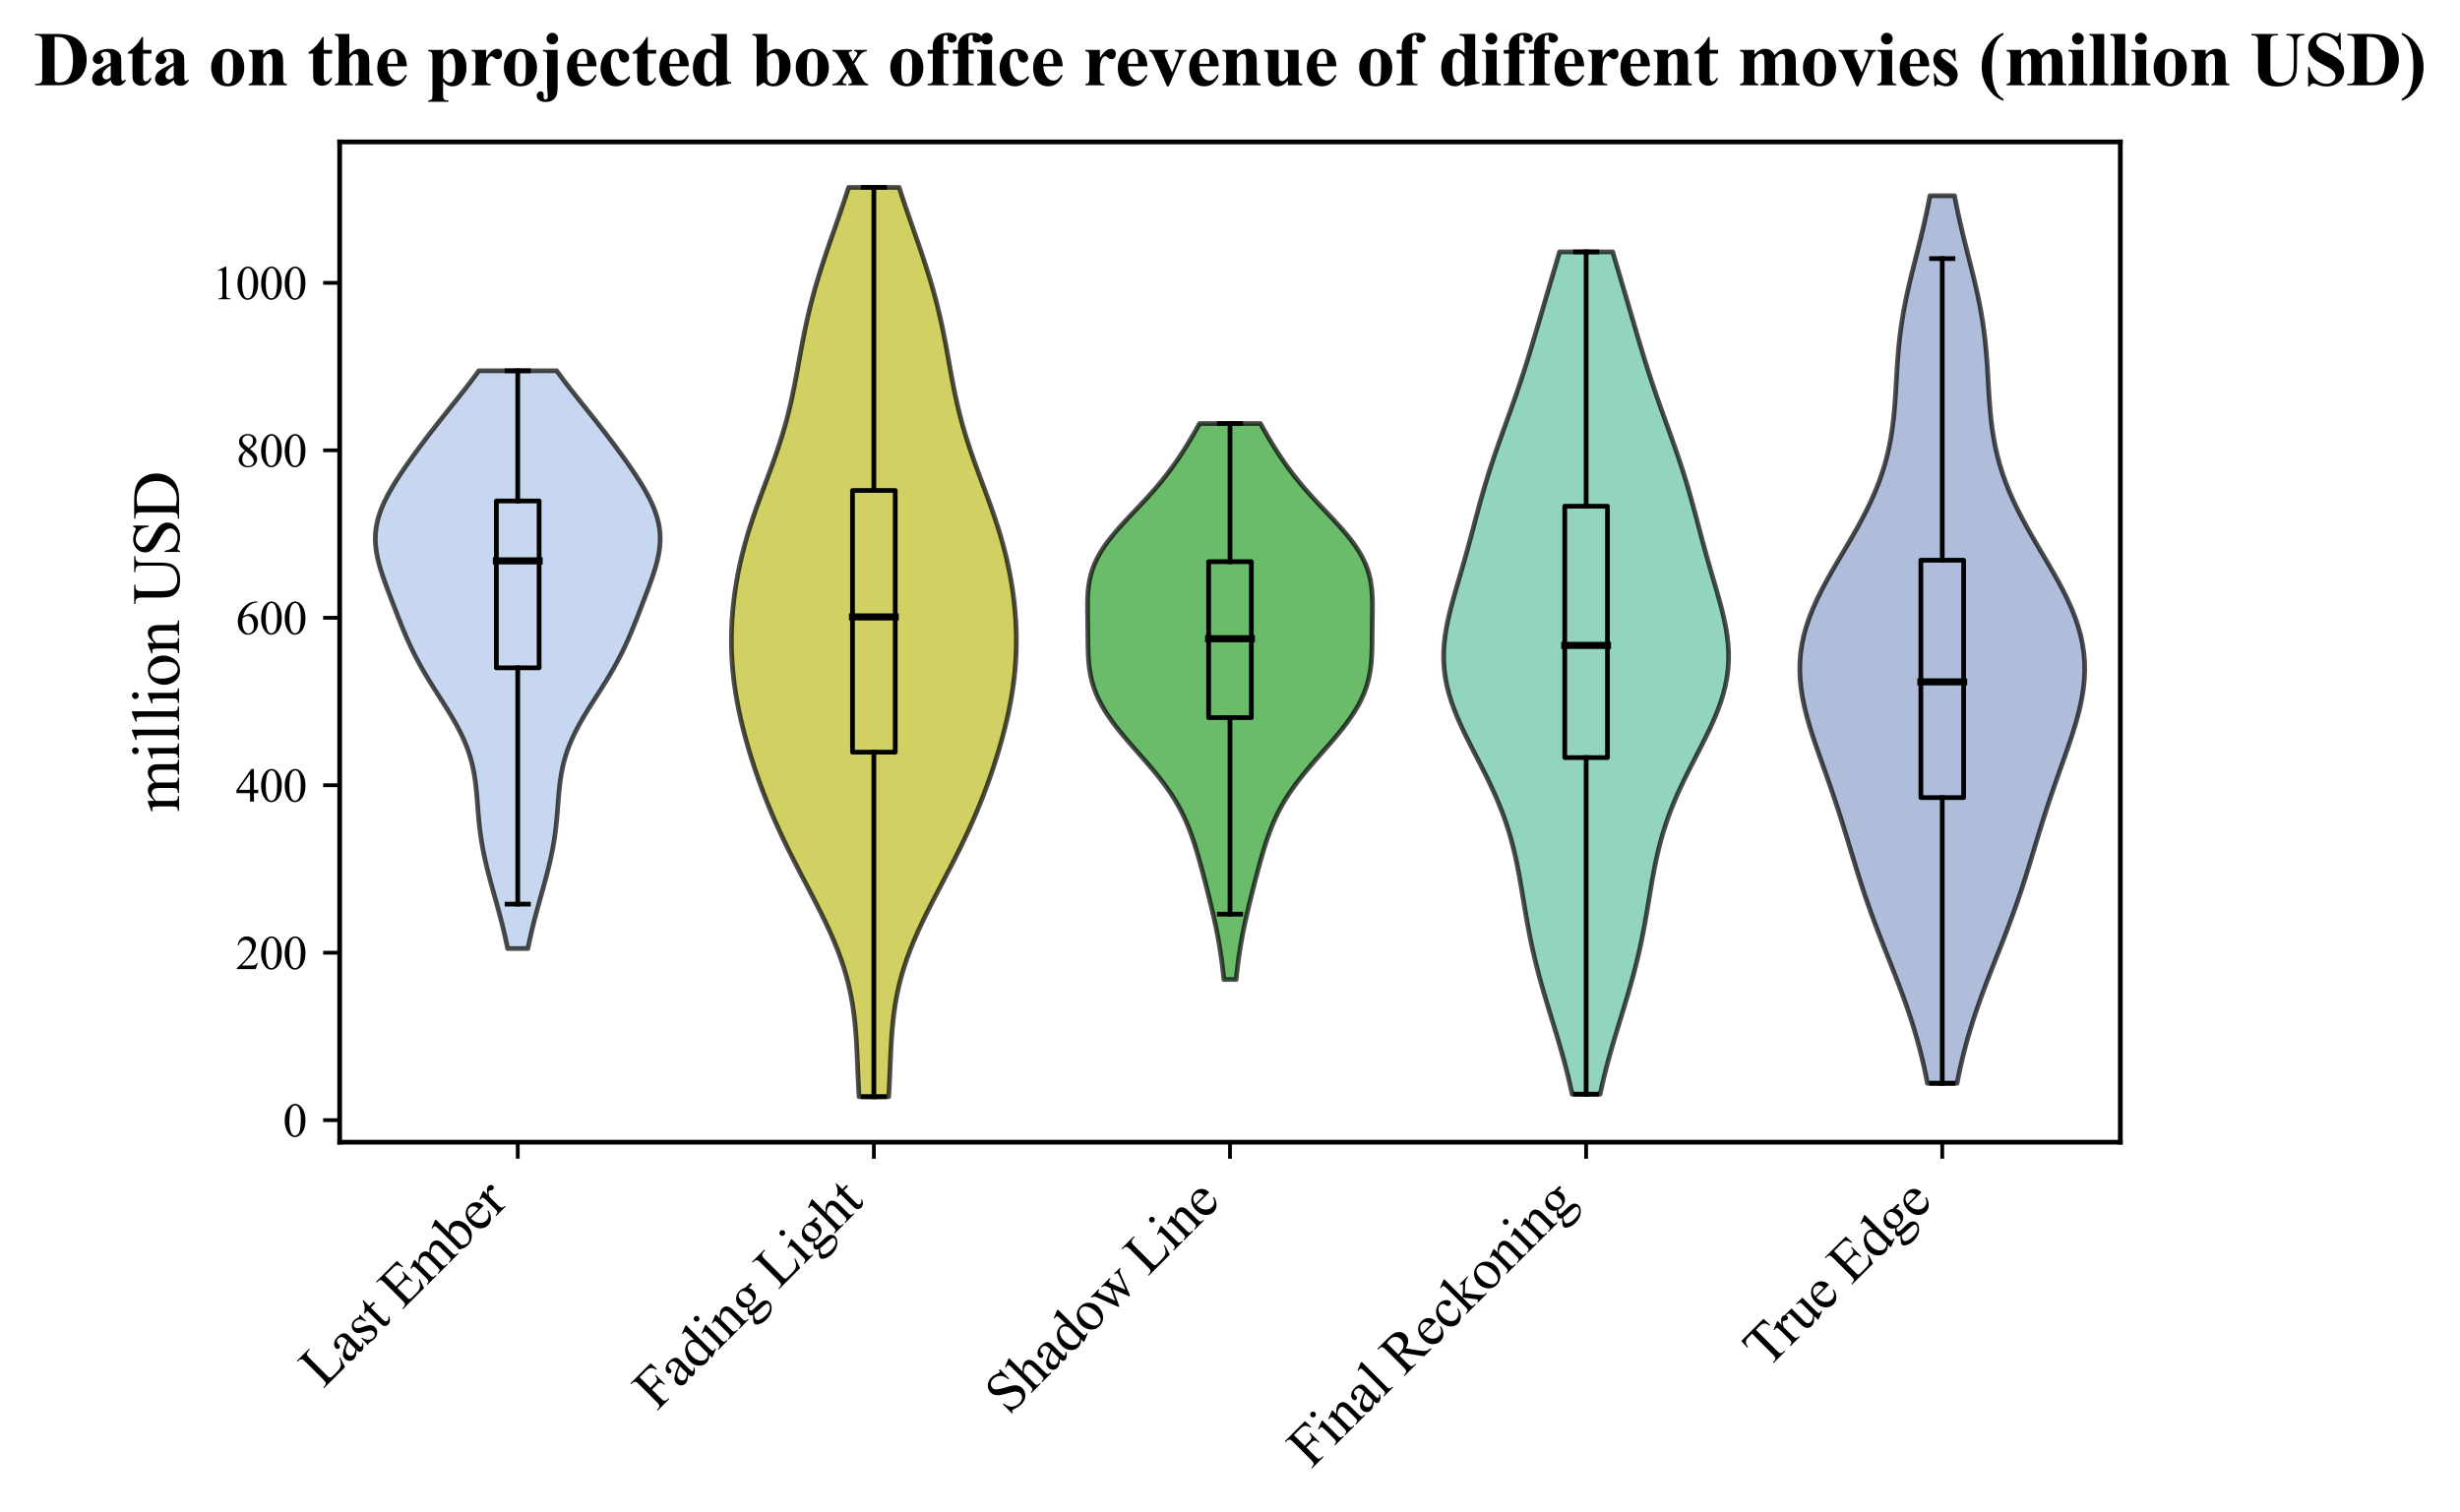 <?xml version="1.0" encoding="utf-8" standalone="no"?>
<!DOCTYPE svg PUBLIC "-//W3C//DTD SVG 1.1//EN"
  "http://www.w3.org/Graphics/SVG/1.1/DTD/svg11.dtd">
<svg xmlns:xlink="http://www.w3.org/1999/xlink" width="520.562pt" height="320.011pt" viewBox="0 0 520.562 320.011" xmlns="http://www.w3.org/2000/svg" version="1.1">
 <defs>
  <style type="text/css">*{stroke-linejoin: round; stroke-linecap: butt}</style>
 </defs>
 <g id="figure_1">
  <g id="patch_1">
   <path d="M 0 320.011 
L 520.562 320.011 
L 520.562 0 
L 0 0 
z
" style="fill: #ffffff"/>
  </g>
  <g id="axes_1">
   <g id="patch_2">
    <path d="M 71.881 241.76 
L 448.681 241.76 
L 448.681 30.045 
L 71.881 30.045 
z
" style="fill: #ffffff"/>
   </g>
   <g id="PolyCollection_1">
    <defs>
     <path id="m9d41731131" d="M 111.714 -119.243 
L 107.409 -119.243 
L 107.156 -120.478 
L 106.887 -121.714 
L 106.602 -122.949 
L 106.302 -124.184 
L 105.989 -125.419 
L 105.664 -126.654 
L 105.33 -127.89 
L 104.989 -129.125 
L 104.645 -130.36 
L 104.3 -131.595 
L 103.959 -132.831 
L 103.624 -134.066 
L 103.301 -135.301 
L 102.993 -136.536 
L 102.702 -137.771 
L 102.433 -139.007 
L 102.187 -140.242 
L 101.966 -141.477 
L 101.77 -142.712 
L 101.599 -143.947 
L 101.452 -145.183 
L 101.326 -146.418 
L 101.215 -147.653 
L 101.115 -148.888 
L 101.019 -150.124 
L 100.92 -151.359 
L 100.808 -152.594 
L 100.677 -153.829 
L 100.516 -155.064 
L 100.318 -156.3 
L 100.075 -157.535 
L 99.781 -158.77 
L 99.431 -160.005 
L 99.022 -161.24 
L 98.553 -162.476 
L 98.024 -163.711 
L 97.437 -164.946 
L 96.799 -166.181 
L 96.114 -167.417 
L 95.39 -168.652 
L 94.637 -169.887 
L 93.862 -171.122 
L 93.077 -172.357 
L 92.289 -173.593 
L 91.508 -174.828 
L 90.743 -176.063 
L 89.999 -177.298 
L 89.282 -178.533 
L 88.596 -179.769 
L 87.943 -181.004 
L 87.324 -182.239 
L 86.736 -183.474 
L 86.177 -184.71 
L 85.644 -185.945 
L 85.132 -187.18 
L 84.636 -188.415 
L 84.15 -189.65 
L 83.671 -190.886 
L 83.196 -192.121 
L 82.724 -193.356 
L 82.256 -194.591 
L 81.795 -195.827 
L 81.347 -197.062 
L 80.92 -198.297 
L 80.524 -199.532 
L 80.171 -200.767 
L 79.872 -202.003 
L 79.64 -203.238 
L 79.485 -204.473 
L 79.417 -205.708 
L 79.443 -206.943 
L 79.568 -208.179 
L 79.791 -209.414 
L 80.112 -210.649 
L 80.527 -211.884 
L 81.027 -213.12 
L 81.605 -214.355 
L 82.25 -215.59 
L 82.954 -216.825 
L 83.707 -218.06 
L 84.499 -219.296 
L 85.324 -220.531 
L 86.175 -221.766 
L 87.048 -223.001 
L 87.94 -224.236 
L 88.85 -225.472 
L 89.775 -226.707 
L 90.714 -227.942 
L 91.668 -229.177 
L 92.634 -230.413 
L 93.61 -231.648 
L 94.595 -232.883 
L 95.583 -234.118 
L 96.572 -235.353 
L 97.555 -236.589 
L 98.528 -237.824 
L 99.483 -239.059 
L 100.414 -240.294 
L 101.315 -241.529 
L 117.807 -241.529 
L 117.807 -241.529 
L 118.708 -240.294 
L 119.64 -239.059 
L 120.595 -237.824 
L 121.567 -236.589 
L 122.551 -235.353 
L 123.539 -234.118 
L 124.528 -232.883 
L 125.512 -231.648 
L 126.489 -230.413 
L 127.455 -229.177 
L 128.408 -227.942 
L 129.348 -226.707 
L 130.273 -225.472 
L 131.182 -224.236 
L 132.074 -223.001 
L 132.948 -221.766 
L 133.799 -220.531 
L 134.624 -219.296 
L 135.416 -218.06 
L 136.168 -216.825 
L 136.872 -215.59 
L 137.518 -214.355 
L 138.096 -213.12 
L 138.596 -211.884 
L 139.01 -210.649 
L 139.331 -209.414 
L 139.555 -208.179 
L 139.679 -206.943 
L 139.705 -205.708 
L 139.637 -204.473 
L 139.483 -203.238 
L 139.25 -202.003 
L 138.951 -200.767 
L 138.598 -199.532 
L 138.202 -198.297 
L 137.775 -197.062 
L 137.328 -195.827 
L 136.867 -194.591 
L 136.398 -193.356 
L 135.926 -192.121 
L 135.451 -190.886 
L 134.973 -189.65 
L 134.487 -188.415 
L 133.99 -187.18 
L 133.478 -185.945 
L 132.945 -184.71 
L 132.387 -183.474 
L 131.799 -182.239 
L 131.179 -181.004 
L 130.526 -179.769 
L 129.84 -178.533 
L 129.124 -177.298 
L 128.38 -176.063 
L 127.614 -174.828 
L 126.834 -173.593 
L 126.046 -172.357 
L 125.26 -171.122 
L 124.486 -169.887 
L 123.732 -168.652 
L 123.009 -167.417 
L 122.324 -166.181 
L 121.685 -164.946 
L 121.099 -163.711 
L 120.57 -162.476 
L 120.1 -161.24 
L 119.691 -160.005 
L 119.341 -158.77 
L 119.047 -157.535 
L 118.805 -156.3 
L 118.606 -155.064 
L 118.446 -153.829 
L 118.314 -152.594 
L 118.203 -151.359 
L 118.103 -150.124 
L 118.007 -148.888 
L 117.908 -147.653 
L 117.797 -146.418 
L 117.67 -145.183 
L 117.523 -143.947 
L 117.353 -142.712 
L 117.157 -141.477 
L 116.936 -140.242 
L 116.69 -139.007 
L 116.42 -137.771 
L 116.13 -136.536 
L 115.821 -135.301 
L 115.498 -134.066 
L 115.164 -132.831 
L 114.823 -131.595 
L 114.478 -130.36 
L 114.133 -129.125 
L 113.793 -127.89 
L 113.458 -126.654 
L 113.134 -125.419 
L 112.82 -124.184 
L 112.521 -122.949 
L 112.236 -121.714 
L 111.966 -120.478 
L 111.714 -119.243 
z
" style="stroke: #000000; stroke-opacity: 0.7"/>
    </defs>
    <g clip-path="url(#pab97ede095)">
     <use xlink:href="#m9d41731131" x="0" y="320.011" style="fill: #aec7e8; fill-opacity: 0.7; stroke: #000000; stroke-opacity: 0.7"/>
    </g>
   </g>
   <g id="PolyCollection_2">
    <defs>
     <path id="ma65b487265" d="M 188.054 -87.874 
L 181.789 -87.874 
L 181.68 -89.818 
L 181.586 -91.762 
L 181.501 -93.706 
L 181.419 -95.651 
L 181.329 -97.595 
L 181.223 -99.539 
L 181.09 -101.483 
L 180.918 -103.427 
L 180.697 -105.371 
L 180.418 -107.315 
L 180.073 -109.259 
L 179.656 -111.203 
L 179.163 -113.148 
L 178.592 -115.092 
L 177.945 -117.036 
L 177.224 -118.98 
L 176.434 -120.924 
L 175.583 -122.868 
L 174.678 -124.812 
L 173.731 -126.756 
L 172.75 -128.701 
L 171.747 -130.645 
L 170.732 -132.589 
L 169.715 -134.533 
L 168.705 -136.477 
L 167.711 -138.421 
L 166.74 -140.365 
L 165.797 -142.309 
L 164.887 -144.254 
L 164.012 -146.198 
L 163.174 -148.142 
L 162.374 -150.086 
L 161.611 -152.03 
L 160.884 -153.974 
L 160.193 -155.918 
L 159.538 -157.862 
L 158.917 -159.807 
L 158.331 -161.751 
L 157.782 -163.695 
L 157.27 -165.639 
L 156.799 -167.583 
L 156.37 -169.527 
L 155.988 -171.471 
L 155.654 -173.415 
L 155.372 -175.36 
L 155.143 -177.304 
L 154.968 -179.248 
L 154.849 -181.192 
L 154.786 -183.136 
L 154.777 -185.08 
L 154.823 -187.024 
L 154.921 -188.968 
L 155.071 -190.912 
L 155.273 -192.857 
L 155.524 -194.801 
L 155.826 -196.745 
L 156.179 -198.689 
L 156.581 -200.633 
L 157.034 -202.577 
L 157.536 -204.521 
L 158.085 -206.465 
L 158.68 -208.41 
L 159.315 -210.354 
L 159.985 -212.298 
L 160.683 -214.242 
L 161.399 -216.186 
L 162.123 -218.13 
L 162.846 -220.074 
L 163.555 -222.018 
L 164.242 -223.963 
L 164.896 -225.907 
L 165.513 -227.851 
L 166.086 -229.795 
L 166.614 -231.739 
L 167.098 -233.683 
L 167.541 -235.627 
L 167.949 -237.571 
L 168.329 -239.516 
L 168.69 -241.46 
L 169.041 -243.404 
L 169.393 -245.348 
L 169.754 -247.292 
L 170.132 -249.236 
L 170.535 -251.18 
L 170.968 -253.124 
L 171.434 -255.069 
L 171.935 -257.013 
L 172.471 -258.957 
L 173.042 -260.901 
L 173.643 -262.845 
L 174.272 -264.789 
L 174.922 -266.733 
L 175.59 -268.677 
L 176.267 -270.622 
L 176.947 -272.566 
L 177.625 -274.51 
L 178.292 -276.454 
L 178.943 -278.398 
L 179.571 -280.342 
L 190.272 -280.342 
L 190.272 -280.342 
L 190.9 -278.398 
L 191.551 -276.454 
L 192.218 -274.51 
L 192.895 -272.566 
L 193.576 -270.622 
L 194.253 -268.677 
L 194.92 -266.733 
L 195.571 -264.789 
L 196.199 -262.845 
L 196.801 -260.901 
L 197.371 -258.957 
L 197.908 -257.013 
L 198.409 -255.069 
L 198.875 -253.124 
L 199.307 -251.18 
L 199.71 -249.236 
L 200.089 -247.292 
L 200.45 -245.348 
L 200.801 -243.404 
L 201.153 -241.46 
L 201.514 -239.516 
L 201.894 -237.571 
L 202.301 -235.627 
L 202.744 -233.683 
L 203.228 -231.739 
L 203.756 -229.795 
L 204.33 -227.851 
L 204.946 -225.907 
L 205.601 -223.963 
L 206.288 -222.018 
L 206.997 -220.074 
L 207.719 -218.13 
L 208.444 -216.186 
L 209.16 -214.242 
L 209.857 -212.298 
L 210.527 -210.354 
L 211.163 -208.41 
L 211.757 -206.465 
L 212.307 -204.521 
L 212.809 -202.577 
L 213.261 -200.633 
L 213.664 -198.689 
L 214.016 -196.745 
L 214.318 -194.801 
L 214.57 -192.857 
L 214.771 -190.912 
L 214.921 -188.968 
L 215.02 -187.024 
L 215.065 -185.08 
L 215.057 -183.136 
L 214.993 -181.192 
L 214.874 -179.248 
L 214.7 -177.304 
L 214.471 -175.36 
L 214.188 -173.415 
L 213.855 -171.471 
L 213.472 -169.527 
L 213.044 -167.583 
L 212.572 -165.639 
L 212.061 -163.695 
L 211.511 -161.751 
L 210.925 -159.807 
L 210.305 -157.862 
L 209.649 -155.918 
L 208.958 -153.974 
L 208.232 -152.03 
L 207.469 -150.086 
L 206.669 -148.142 
L 205.831 -146.198 
L 204.956 -144.254 
L 204.045 -142.309 
L 203.102 -140.365 
L 202.131 -138.421 
L 201.137 -136.477 
L 200.128 -134.533 
L 199.111 -132.589 
L 198.096 -130.645 
L 197.093 -128.701 
L 196.112 -126.756 
L 195.164 -124.812 
L 194.26 -122.868 
L 193.409 -120.924 
L 192.619 -118.98 
L 191.898 -117.036 
L 191.25 -115.092 
L 190.679 -113.148 
L 190.186 -111.203 
L 189.769 -109.259 
L 189.424 -107.315 
L 189.145 -105.371 
L 188.925 -103.427 
L 188.753 -101.483 
L 188.619 -99.539 
L 188.513 -97.595 
L 188.424 -95.651 
L 188.341 -93.706 
L 188.257 -91.762 
L 188.163 -89.818 
L 188.054 -87.874 
z
" style="stroke: #000000; stroke-opacity: 0.7"/>
    </defs>
    <g clip-path="url(#pab97ede095)">
     <use xlink:href="#ma65b487265" x="0" y="320.011" style="fill: #bcbd22; fill-opacity: 0.7; stroke: #000000; stroke-opacity: 0.7"/>
    </g>
   </g>
   <g id="PolyCollection_3">
    <defs>
     <path id="m494381b1e1" d="M 261.575 -112.686 
L 258.987 -112.686 
L 258.86 -113.874 
L 258.724 -115.063 
L 258.576 -116.252 
L 258.414 -117.44 
L 258.239 -118.629 
L 258.049 -119.818 
L 257.843 -121.006 
L 257.622 -122.195 
L 257.386 -123.384 
L 257.136 -124.572 
L 256.874 -125.761 
L 256.602 -126.95 
L 256.321 -128.138 
L 256.032 -129.327 
L 255.738 -130.516 
L 255.439 -131.704 
L 255.136 -132.893 
L 254.828 -134.082 
L 254.516 -135.271 
L 254.197 -136.459 
L 253.87 -137.648 
L 253.533 -138.837 
L 253.182 -140.025 
L 252.813 -141.214 
L 252.422 -142.403 
L 252.003 -143.591 
L 251.55 -144.78 
L 251.06 -145.969 
L 250.525 -147.157 
L 249.94 -148.346 
L 249.302 -149.535 
L 248.608 -150.723 
L 247.855 -151.912 
L 247.045 -153.101 
L 246.179 -154.289 
L 245.262 -155.478 
L 244.299 -156.667 
L 243.3 -157.855 
L 242.273 -159.044 
L 241.23 -160.233 
L 240.183 -161.421 
L 239.142 -162.61 
L 238.122 -163.799 
L 237.133 -164.987 
L 236.187 -166.176 
L 235.294 -167.365 
L 234.464 -168.553 
L 233.704 -169.742 
L 233.02 -170.931 
L 232.416 -172.119 
L 231.895 -173.308 
L 231.456 -174.497 
L 231.098 -175.685 
L 230.815 -176.874 
L 230.601 -178.063 
L 230.447 -179.251 
L 230.342 -180.44 
L 230.277 -181.629 
L 230.24 -182.817 
L 230.22 -184.006 
L 230.208 -185.195 
L 230.197 -186.383 
L 230.184 -187.572 
L 230.167 -188.761 
L 230.15 -189.949 
L 230.137 -191.138 
L 230.139 -192.327 
L 230.167 -193.515 
L 230.233 -194.704 
L 230.353 -195.893 
L 230.539 -197.081 
L 230.805 -198.27 
L 231.16 -199.459 
L 231.613 -200.647 
L 232.167 -201.836 
L 232.825 -203.025 
L 233.582 -204.213 
L 234.433 -205.402 
L 235.366 -206.591 
L 236.369 -207.779 
L 237.427 -208.968 
L 238.524 -210.157 
L 239.643 -211.345 
L 240.768 -212.534 
L 241.885 -213.723 
L 242.98 -214.911 
L 244.043 -216.1 
L 245.068 -217.289 
L 246.05 -218.478 
L 246.986 -219.666 
L 247.878 -220.855 
L 248.729 -222.044 
L 249.541 -223.232 
L 250.319 -224.421 
L 251.068 -225.61 
L 251.793 -226.798 
L 252.495 -227.987 
L 253.177 -229.176 
L 253.84 -230.364 
L 266.723 -230.364 
L 266.723 -230.364 
L 267.385 -229.176 
L 268.068 -227.987 
L 268.77 -226.798 
L 269.494 -225.61 
L 270.243 -224.421 
L 271.022 -223.232 
L 271.834 -222.044 
L 272.684 -220.855 
L 273.576 -219.666 
L 274.513 -218.478 
L 275.494 -217.289 
L 276.519 -216.1 
L 277.583 -214.911 
L 278.678 -213.723 
L 279.794 -212.534 
L 280.919 -211.345 
L 282.038 -210.157 
L 283.135 -208.968 
L 284.193 -207.779 
L 285.196 -206.591 
L 286.13 -205.402 
L 286.98 -204.213 
L 287.737 -203.025 
L 288.395 -201.836 
L 288.95 -200.647 
L 289.403 -199.459 
L 289.758 -198.27 
L 290.023 -197.081 
L 290.209 -195.893 
L 290.329 -194.704 
L 290.396 -193.515 
L 290.423 -192.327 
L 290.425 -191.138 
L 290.413 -189.949 
L 290.395 -188.761 
L 290.378 -187.572 
L 290.365 -186.383 
L 290.354 -185.195 
L 290.342 -184.006 
L 290.322 -182.817 
L 290.285 -181.629 
L 290.22 -180.44 
L 290.116 -179.251 
L 289.962 -178.063 
L 289.748 -176.874 
L 289.465 -175.685 
L 289.106 -174.497 
L 288.668 -173.308 
L 288.147 -172.119 
L 287.543 -170.931 
L 286.859 -169.742 
L 286.098 -168.553 
L 285.268 -167.365 
L 284.375 -166.176 
L 283.43 -164.987 
L 282.441 -163.799 
L 281.42 -162.61 
L 280.38 -161.421 
L 279.332 -160.233 
L 278.289 -159.044 
L 277.263 -157.855 
L 276.263 -156.667 
L 275.301 -155.478 
L 274.384 -154.289 
L 273.518 -153.101 
L 272.707 -151.912 
L 271.955 -150.723 
L 271.26 -149.535 
L 270.622 -148.346 
L 270.038 -147.157 
L 269.503 -145.969 
L 269.012 -144.78 
L 268.56 -143.591 
L 268.141 -142.403 
L 267.75 -141.214 
L 267.381 -140.025 
L 267.029 -138.837 
L 266.692 -137.648 
L 266.365 -136.459 
L 266.047 -135.271 
L 265.734 -134.082 
L 265.427 -132.893 
L 265.123 -131.704 
L 264.824 -130.516 
L 264.53 -129.327 
L 264.242 -128.138 
L 263.961 -126.95 
L 263.688 -125.761 
L 263.427 -124.572 
L 263.177 -123.384 
L 262.941 -122.195 
L 262.72 -121.006 
L 262.514 -119.818 
L 262.323 -118.629 
L 262.148 -117.44 
L 261.987 -116.252 
L 261.839 -115.063 
L 261.702 -113.874 
L 261.575 -112.686 
z
" style="stroke: #000000; stroke-opacity: 0.7"/>
    </defs>
    <g clip-path="url(#pab97ede095)">
     <use xlink:href="#m494381b1e1" x="0" y="320.011" style="fill: #2ca02c; fill-opacity: 0.7; stroke: #000000; stroke-opacity: 0.7"/>
    </g>
   </g>
   <g id="PolyCollection_4">
    <defs>
     <path id="md53149640f" d="M 338.602 -88.406 
L 332.68 -88.406 
L 332.288 -90.207 
L 331.865 -92.008 
L 331.414 -93.808 
L 330.936 -95.609 
L 330.435 -97.41 
L 329.914 -99.211 
L 329.378 -101.012 
L 328.832 -102.813 
L 328.282 -104.614 
L 327.732 -106.415 
L 327.188 -108.216 
L 326.657 -110.017 
L 326.142 -111.818 
L 325.649 -113.618 
L 325.18 -115.419 
L 324.737 -117.22 
L 324.323 -119.021 
L 323.936 -120.822 
L 323.575 -122.623 
L 323.238 -124.424 
L 322.919 -126.225 
L 322.613 -128.026 
L 322.314 -129.827 
L 322.014 -131.628 
L 321.705 -133.428 
L 321.379 -135.229 
L 321.028 -137.03 
L 320.642 -138.831 
L 320.215 -140.632 
L 319.74 -142.433 
L 319.211 -144.234 
L 318.626 -146.035 
L 317.981 -147.836 
L 317.278 -149.637 
L 316.518 -151.438 
L 315.706 -153.238 
L 314.85 -155.039 
L 313.958 -156.84 
L 313.042 -158.641 
L 312.116 -160.442 
L 311.194 -162.243 
L 310.291 -164.044 
L 309.425 -165.845 
L 308.612 -167.646 
L 307.867 -169.447 
L 307.206 -171.248 
L 306.64 -173.048 
L 306.181 -174.849 
L 305.835 -176.65 
L 305.607 -178.451 
L 305.497 -180.252 
L 305.503 -182.053 
L 305.617 -183.854 
L 305.831 -185.655 
L 306.133 -187.456 
L 306.508 -189.257 
L 306.942 -191.058 
L 307.42 -192.858 
L 307.926 -194.659 
L 308.449 -196.46 
L 308.976 -198.261 
L 309.5 -200.062 
L 310.015 -201.863 
L 310.518 -203.664 
L 311.009 -205.465 
L 311.491 -207.266 
L 311.967 -209.067 
L 312.445 -210.868 
L 312.929 -212.668 
L 313.426 -214.469 
L 313.939 -216.27 
L 314.474 -218.071 
L 315.031 -219.872 
L 315.612 -221.673 
L 316.214 -223.474 
L 316.835 -225.275 
L 317.471 -227.076 
L 318.116 -228.877 
L 318.765 -230.677 
L 319.413 -232.478 
L 320.055 -234.279 
L 320.686 -236.08 
L 321.304 -237.881 
L 321.907 -239.682 
L 322.494 -241.483 
L 323.066 -243.284 
L 323.624 -245.085 
L 324.17 -246.886 
L 324.707 -248.687 
L 325.238 -250.487 
L 325.765 -252.288 
L 326.292 -254.089 
L 326.819 -255.89 
L 327.35 -257.691 
L 327.882 -259.492 
L 328.417 -261.293 
L 328.953 -263.094 
L 329.486 -264.895 
L 330.014 -266.696 
L 341.268 -266.696 
L 341.268 -266.696 
L 341.796 -264.895 
L 342.33 -263.094 
L 342.865 -261.293 
L 343.4 -259.492 
L 343.933 -257.691 
L 344.463 -255.89 
L 344.991 -254.089 
L 345.517 -252.288 
L 346.045 -250.487 
L 346.576 -248.687 
L 347.113 -246.886 
L 347.658 -245.085 
L 348.216 -243.284 
L 348.788 -241.483 
L 349.375 -239.682 
L 349.978 -237.881 
L 350.596 -236.08 
L 351.228 -234.279 
L 351.869 -232.478 
L 352.517 -230.677 
L 353.166 -228.877 
L 353.811 -227.076 
L 354.447 -225.275 
L 355.068 -223.474 
L 355.671 -221.673 
L 356.251 -219.872 
L 356.809 -218.071 
L 357.343 -216.27 
L 357.857 -214.469 
L 358.353 -212.668 
L 358.837 -210.868 
L 359.315 -209.067 
L 359.792 -207.266 
L 360.274 -205.465 
L 360.765 -203.664 
L 361.268 -201.863 
L 361.782 -200.062 
L 362.306 -198.261 
L 362.834 -196.46 
L 363.356 -194.659 
L 363.863 -192.858 
L 364.341 -191.058 
L 364.775 -189.257 
L 365.15 -187.456 
L 365.451 -185.655 
L 365.665 -183.854 
L 365.78 -182.053 
L 365.785 -180.252 
L 365.675 -178.451 
L 365.447 -176.65 
L 365.101 -174.849 
L 364.642 -173.048 
L 364.077 -171.248 
L 363.415 -169.447 
L 362.67 -167.646 
L 361.857 -165.845 
L 360.991 -164.044 
L 360.089 -162.243 
L 359.167 -160.442 
L 358.24 -158.641 
L 357.325 -156.84 
L 356.433 -155.039 
L 355.577 -153.238 
L 354.765 -151.438 
L 354.005 -149.637 
L 353.301 -147.836 
L 352.657 -146.035 
L 352.071 -144.234 
L 351.543 -142.433 
L 351.068 -140.632 
L 350.641 -138.831 
L 350.255 -137.03 
L 349.903 -135.229 
L 349.577 -133.428 
L 349.269 -131.628 
L 348.969 -129.827 
L 348.67 -128.026 
L 348.364 -126.225 
L 348.045 -124.424 
L 347.707 -122.623 
L 347.346 -120.822 
L 346.96 -119.021 
L 346.545 -117.22 
L 346.103 -115.419 
L 345.634 -113.618 
L 345.14 -111.818 
L 344.626 -110.017 
L 344.094 -108.216 
L 343.551 -106.415 
L 343.001 -104.614 
L 342.45 -102.813 
L 341.904 -101.012 
L 341.368 -99.211 
L 340.848 -97.41 
L 340.346 -95.609 
L 339.869 -93.808 
L 339.418 -92.008 
L 338.995 -90.207 
L 338.602 -88.406 
z
" style="stroke: #000000; stroke-opacity: 0.7"/>
    </defs>
    <g clip-path="url(#pab97ede095)">
     <use xlink:href="#md53149640f" x="0" y="320.011" style="fill: #66c2a5; fill-opacity: 0.7; stroke: #000000; stroke-opacity: 0.7"/>
    </g>
   </g>
   <g id="PolyCollection_5">
    <defs>
     <path id="m0e80ab9ea7" d="M 414.13 -90.71 
L 407.873 -90.71 
L 407.489 -92.607 
L 407.073 -94.505 
L 406.624 -96.402 
L 406.141 -98.3 
L 405.621 -100.198 
L 405.066 -102.095 
L 404.475 -103.993 
L 403.849 -105.89 
L 403.192 -107.788 
L 402.506 -109.685 
L 401.796 -111.583 
L 401.067 -113.481 
L 400.325 -115.378 
L 399.576 -117.276 
L 398.827 -119.173 
L 398.084 -121.071 
L 397.352 -122.968 
L 396.636 -124.866 
L 395.94 -126.764 
L 395.266 -128.661 
L 394.614 -130.559 
L 393.984 -132.456 
L 393.374 -134.354 
L 392.78 -136.252 
L 392.198 -138.149 
L 391.623 -140.047 
L 391.049 -141.944 
L 390.47 -143.842 
L 389.883 -145.739 
L 389.282 -147.637 
L 388.665 -149.535 
L 388.032 -151.432 
L 387.381 -153.33 
L 386.717 -155.227 
L 386.045 -157.125 
L 385.369 -159.022 
L 384.7 -160.92 
L 384.047 -162.818 
L 383.421 -164.715 
L 382.835 -166.613 
L 382.301 -168.51 
L 381.833 -170.408 
L 381.443 -172.305 
L 381.143 -174.203 
L 380.945 -176.101 
L 380.857 -177.998 
L 380.888 -179.896 
L 381.042 -181.793 
L 381.322 -183.691 
L 381.728 -185.589 
L 382.257 -187.486 
L 382.905 -189.384 
L 383.661 -191.281 
L 384.516 -193.179 
L 385.456 -195.076 
L 386.465 -196.974 
L 387.529 -198.872 
L 388.628 -200.769 
L 389.747 -202.667 
L 390.867 -204.564 
L 391.972 -206.462 
L 393.047 -208.359 
L 394.078 -210.257 
L 395.053 -212.155 
L 395.962 -214.052 
L 396.798 -215.95 
L 397.555 -217.847 
L 398.23 -219.745 
L 398.823 -221.643 
L 399.335 -223.54 
L 399.768 -225.438 
L 400.129 -227.335 
L 400.424 -229.233 
L 400.662 -231.13 
L 400.852 -233.028 
L 401.005 -234.926 
L 401.132 -236.823 
L 401.244 -238.721 
L 401.353 -240.618 
L 401.47 -242.516 
L 401.605 -244.413 
L 401.766 -246.311 
L 401.96 -248.209 
L 402.193 -250.106 
L 402.466 -252.004 
L 402.782 -253.901 
L 403.138 -255.799 
L 403.531 -257.697 
L 403.956 -259.594 
L 404.406 -261.492 
L 404.875 -263.389 
L 405.353 -265.287 
L 405.833 -267.184 
L 406.308 -269.082 
L 406.77 -270.98 
L 407.213 -272.877 
L 407.634 -274.775 
L 408.028 -276.672 
L 408.393 -278.57 
L 413.609 -278.57 
L 413.609 -278.57 
L 413.974 -276.672 
L 414.368 -274.775 
L 414.789 -272.877 
L 415.233 -270.98 
L 415.695 -269.082 
L 416.17 -267.184 
L 416.65 -265.287 
L 417.128 -263.389 
L 417.596 -261.492 
L 418.047 -259.594 
L 418.471 -257.697 
L 418.865 -255.799 
L 419.221 -253.901 
L 419.536 -252.004 
L 419.81 -250.106 
L 420.042 -248.209 
L 420.237 -246.311 
L 420.397 -244.413 
L 420.532 -242.516 
L 420.649 -240.618 
L 420.758 -238.721 
L 420.871 -236.823 
L 420.998 -234.926 
L 421.15 -233.028 
L 421.34 -231.13 
L 421.578 -229.233 
L 421.873 -227.335 
L 422.234 -225.438 
L 422.668 -223.54 
L 423.18 -221.643 
L 423.772 -219.745 
L 424.448 -217.847 
L 425.205 -215.95 
L 426.041 -214.052 
L 426.95 -212.155 
L 427.925 -210.257 
L 428.955 -208.359 
L 430.03 -206.462 
L 431.135 -204.564 
L 432.255 -202.667 
L 433.374 -200.769 
L 434.474 -198.872 
L 435.537 -196.974 
L 436.547 -195.076 
L 437.487 -193.179 
L 438.341 -191.281 
L 439.098 -189.384 
L 439.745 -187.486 
L 440.275 -185.589 
L 440.681 -183.691 
L 440.961 -181.793 
L 441.115 -179.896 
L 441.145 -177.998 
L 441.058 -176.101 
L 440.859 -174.203 
L 440.56 -172.305 
L 440.17 -170.408 
L 439.701 -168.51 
L 439.168 -166.613 
L 438.582 -164.715 
L 437.956 -162.818 
L 437.302 -160.92 
L 436.633 -159.022 
L 435.958 -157.125 
L 435.285 -155.227 
L 434.621 -153.33 
L 433.971 -151.432 
L 433.337 -149.535 
L 432.72 -147.637 
L 432.12 -145.739 
L 431.532 -143.842 
L 430.954 -141.944 
L 430.38 -140.047 
L 429.804 -138.149 
L 429.222 -136.252 
L 428.629 -134.354 
L 428.018 -132.456 
L 427.389 -130.559 
L 426.737 -128.661 
L 426.062 -126.764 
L 425.366 -124.866 
L 424.651 -122.968 
L 423.919 -121.071 
L 423.176 -119.173 
L 422.427 -117.276 
L 421.678 -115.378 
L 420.936 -113.481 
L 420.207 -111.583 
L 419.497 -109.685 
L 418.811 -107.788 
L 418.153 -105.89 
L 417.528 -103.993 
L 416.937 -102.095 
L 416.381 -100.198 
L 415.862 -98.3 
L 415.378 -96.402 
L 414.929 -94.505 
L 414.514 -92.607 
L 414.13 -90.71 
z
" style="stroke: #000000; stroke-opacity: 0.7"/>
    </defs>
    <g clip-path="url(#pab97ede095)">
     <use xlink:href="#m0e80ab9ea7" x="0" y="320.011" style="fill: #8da0cb; fill-opacity: 0.7; stroke: #000000; stroke-opacity: 0.7"/>
    </g>
   </g>
   <g id="matplotlib.axis_1">
    <g id="xtick_1">
     <g id="line2d_1">
      <defs>
       <path id="m33a3cda00e" d="M 0 0 
L 0 3.5 
" style="stroke: #000000; stroke-width: 0.8"/>
      </defs>
      <g>
       <use xlink:href="#m33a3cda00e" x="109.561" y="241.76" style="stroke: #000000; stroke-width: 0.8"/>
      </g>
     </g>
     <g id="text_1">
      <!-- Last Ember -->
      <g transform="translate(68.398 294) rotate(-45) scale(0.12 -0.12)">
       <defs>
        <path id="TimesNewRomanPSMT-4c" d="M 3669 1172 
L 3772 1150 
L 3409 0 
L 128 0 
L 128 116 
L 288 116 
Q 556 116 672 291 
Q 738 391 738 753 
L 738 3488 
Q 738 3884 650 3984 
Q 528 4122 288 4122 
L 128 4122 
L 128 4238 
L 2047 4238 
L 2047 4122 
Q 1709 4125 1573 4059 
Q 1438 3994 1388 3894 
Q 1338 3794 1338 3416 
L 1338 753 
Q 1338 494 1388 397 
Q 1425 331 1503 300 
Q 1581 269 1991 269 
L 2300 269 
Q 2788 269 2984 341 
Q 3181 413 3343 595 
Q 3506 778 3669 1172 
z
" transform="scale(0.016)"/>
        <path id="TimesNewRomanPSMT-61" d="M 1822 413 
Q 1381 72 1269 19 
Q 1100 -59 909 -59 
Q 613 -59 420 144 
Q 228 347 228 678 
Q 228 888 322 1041 
Q 450 1253 767 1440 
Q 1084 1628 1822 1897 
L 1822 2009 
Q 1822 2438 1686 2597 
Q 1550 2756 1291 2756 
Q 1094 2756 978 2650 
Q 859 2544 859 2406 
L 866 2225 
Q 866 2081 792 2003 
Q 719 1925 600 1925 
Q 484 1925 411 2006 
Q 338 2088 338 2228 
Q 338 2497 613 2722 
Q 888 2947 1384 2947 
Q 1766 2947 2009 2819 
Q 2194 2722 2281 2516 
Q 2338 2381 2338 1966 
L 2338 994 
Q 2338 584 2353 492 
Q 2369 400 2405 369 
Q 2441 338 2488 338 
Q 2538 338 2575 359 
Q 2641 400 2828 588 
L 2828 413 
Q 2478 -56 2159 -56 
Q 2006 -56 1915 50 
Q 1825 156 1822 413 
z
M 1822 616 
L 1822 1706 
Q 1350 1519 1213 1441 
Q 966 1303 859 1153 
Q 753 1003 753 825 
Q 753 600 887 451 
Q 1022 303 1197 303 
Q 1434 303 1822 616 
z
" transform="scale(0.016)"/>
        <path id="TimesNewRomanPSMT-73" d="M 2050 2947 
L 2050 1972 
L 1947 1972 
Q 1828 2431 1642 2597 
Q 1456 2763 1169 2763 
Q 950 2763 815 2647 
Q 681 2531 681 2391 
Q 681 2216 781 2091 
Q 878 1963 1175 1819 
L 1631 1597 
Q 2266 1288 2266 781 
Q 2266 391 1970 151 
Q 1675 -88 1309 -88 
Q 1047 -88 709 6 
Q 606 38 541 38 
Q 469 38 428 -44 
L 325 -44 
L 325 978 
L 428 978 
Q 516 541 762 319 
Q 1009 97 1316 97 
Q 1531 97 1667 223 
Q 1803 350 1803 528 
Q 1803 744 1651 891 
Q 1500 1038 1047 1263 
Q 594 1488 453 1669 
Q 313 1847 313 2119 
Q 313 2472 555 2709 
Q 797 2947 1181 2947 
Q 1350 2947 1591 2875 
Q 1750 2828 1803 2828 
Q 1853 2828 1881 2850 
Q 1909 2872 1947 2947 
L 2050 2947 
z
" transform="scale(0.016)"/>
        <path id="TimesNewRomanPSMT-74" d="M 1031 3803 
L 1031 2863 
L 1700 2863 
L 1700 2644 
L 1031 2644 
L 1031 788 
Q 1031 509 1111 412 
Q 1191 316 1316 316 
Q 1419 316 1516 380 
Q 1613 444 1666 569 
L 1788 569 
Q 1678 263 1478 108 
Q 1278 -47 1066 -47 
Q 922 -47 784 33 
Q 647 113 581 261 
Q 516 409 516 719 
L 516 2644 
L 63 2644 
L 63 2747 
Q 234 2816 414 2980 
Q 594 3144 734 3369 
Q 806 3488 934 3803 
L 1031 3803 
z
" transform="scale(0.016)"/>
        <path id="TimesNewRomanPSMT-20" transform="scale(0.016)"/>
        <path id="TimesNewRomanPSMT-45" d="M 1338 4006 
L 1338 2331 
L 2269 2331 
Q 2631 2331 2753 2441 
Q 2916 2584 2934 2947 
L 3050 2947 
L 3050 1472 
L 2934 1472 
Q 2891 1781 2847 1869 
Q 2791 1978 2662 2040 
Q 2534 2103 2269 2103 
L 1338 2103 
L 1338 706 
Q 1338 425 1363 364 
Q 1388 303 1450 267 
Q 1513 231 1688 231 
L 2406 231 
Q 2766 231 2928 281 
Q 3091 331 3241 478 
Q 3434 672 3638 1063 
L 3763 1063 
L 3397 0 
L 131 0 
L 131 116 
L 281 116 
Q 431 116 566 188 
Q 666 238 702 338 
Q 738 438 738 747 
L 738 3500 
Q 738 3903 656 3997 
Q 544 4122 281 4122 
L 131 4122 
L 131 4238 
L 3397 4238 
L 3444 3309 
L 3322 3309 
Q 3256 3644 3176 3769 
Q 3097 3894 2941 3959 
Q 2816 4006 2500 4006 
L 1338 4006 
z
" transform="scale(0.016)"/>
        <path id="TimesNewRomanPSMT-6d" d="M 1050 2338 
Q 1363 2650 1419 2697 
Q 1559 2816 1721 2881 
Q 1884 2947 2044 2947 
Q 2313 2947 2506 2790 
Q 2700 2634 2766 2338 
Q 3088 2713 3309 2830 
Q 3531 2947 3766 2947 
Q 3994 2947 4170 2830 
Q 4347 2713 4450 2447 
Q 4519 2266 4519 1878 
L 4519 647 
Q 4519 378 4559 278 
Q 4591 209 4675 161 
Q 4759 113 4950 113 
L 4950 0 
L 3538 0 
L 3538 113 
L 3597 113 
Q 3781 113 3884 184 
Q 3956 234 3988 344 
Q 4000 397 4000 647 
L 4000 1878 
Q 4000 2228 3916 2372 
Q 3794 2572 3525 2572 
Q 3359 2572 3192 2489 
Q 3025 2406 2788 2181 
L 2781 2147 
L 2788 2013 
L 2788 647 
Q 2788 353 2820 281 
Q 2853 209 2943 161 
Q 3034 113 3253 113 
L 3253 0 
L 1806 0 
L 1806 113 
Q 2044 113 2133 169 
Q 2222 225 2256 338 
Q 2272 391 2272 647 
L 2272 1878 
Q 2272 2228 2169 2381 
Q 2031 2581 1784 2581 
Q 1616 2581 1450 2491 
Q 1191 2353 1050 2181 
L 1050 647 
Q 1050 366 1089 281 
Q 1128 197 1204 155 
Q 1281 113 1516 113 
L 1516 0 
L 100 0 
L 100 113 
Q 297 113 375 155 
Q 453 197 493 289 
Q 534 381 534 647 
L 534 1741 
Q 534 2213 506 2350 
Q 484 2453 437 2492 
Q 391 2531 309 2531 
Q 222 2531 100 2484 
L 53 2597 
L 916 2947 
L 1050 2947 
L 1050 2338 
z
" transform="scale(0.016)"/>
        <path id="TimesNewRomanPSMT-62" d="M 984 2369 
Q 1400 2947 1881 2947 
Q 2322 2947 2650 2570 
Q 2978 2194 2978 1541 
Q 2978 778 2472 313 
Q 2038 -88 1503 -88 
Q 1253 -88 995 3 
Q 738 94 469 275 
L 469 3241 
Q 469 3728 445 3840 
Q 422 3953 372 3993 
Q 322 4034 247 4034 
Q 159 4034 28 3984 
L -16 4094 
L 844 4444 
L 984 4444 
L 984 2369 
z
M 984 2169 
L 984 456 
Q 1144 300 1314 220 
Q 1484 141 1663 141 
Q 1947 141 2192 453 
Q 2438 766 2438 1363 
Q 2438 1913 2192 2208 
Q 1947 2503 1634 2503 
Q 1469 2503 1303 2419 
Q 1178 2356 984 2169 
z
" transform="scale(0.016)"/>
        <path id="TimesNewRomanPSMT-65" d="M 681 1784 
Q 678 1147 991 784 
Q 1303 422 1725 422 
Q 2006 422 2214 576 
Q 2422 731 2563 1106 
L 2659 1044 
Q 2594 616 2278 264 
Q 1963 -88 1488 -88 
Q 972 -88 605 314 
Q 238 716 238 1394 
Q 238 2128 614 2539 
Q 991 2950 1559 2950 
Q 2041 2950 2350 2633 
Q 2659 2316 2659 1784 
L 681 1784 
z
M 681 1966 
L 2006 1966 
Q 1991 2241 1941 2353 
Q 1863 2528 1708 2628 
Q 1553 2728 1384 2728 
Q 1125 2728 920 2526 
Q 716 2325 681 1966 
z
" transform="scale(0.016)"/>
        <path id="TimesNewRomanPSMT-72" d="M 1038 2947 
L 1038 2303 
Q 1397 2947 1775 2947 
Q 1947 2947 2059 2842 
Q 2172 2738 2172 2600 
Q 2172 2478 2090 2393 
Q 2009 2309 1897 2309 
Q 1788 2309 1652 2417 
Q 1516 2525 1450 2525 
Q 1394 2525 1328 2463 
Q 1188 2334 1038 2041 
L 1038 669 
Q 1038 431 1097 309 
Q 1138 225 1241 169 
Q 1344 113 1538 113 
L 1538 0 
L 72 0 
L 72 113 
Q 291 113 397 181 
Q 475 231 506 341 
Q 522 394 522 644 
L 522 1753 
Q 522 2253 501 2348 
Q 481 2444 426 2487 
Q 372 2531 291 2531 
Q 194 2531 72 2484 
L 41 2597 
L 906 2947 
L 1038 2947 
z
" transform="scale(0.016)"/>
       </defs>
       <use xlink:href="#TimesNewRomanPSMT-4c"/>
       <use xlink:href="#TimesNewRomanPSMT-61" x="61.084"/>
       <use xlink:href="#TimesNewRomanPSMT-73" x="105.469"/>
       <use xlink:href="#TimesNewRomanPSMT-74" x="144.385"/>
       <use xlink:href="#TimesNewRomanPSMT-20" x="172.168"/>
       <use xlink:href="#TimesNewRomanPSMT-45" x="197.168"/>
       <use xlink:href="#TimesNewRomanPSMT-6d" x="258.252"/>
       <use xlink:href="#TimesNewRomanPSMT-62" x="336.035"/>
       <use xlink:href="#TimesNewRomanPSMT-65" x="386.035"/>
       <use xlink:href="#TimesNewRomanPSMT-72" x="430.42"/>
      </g>
     </g>
    </g>
    <g id="xtick_2">
     <g id="line2d_2">
      <g>
       <use xlink:href="#m33a3cda00e" x="184.921" y="241.76" style="stroke: #000000; stroke-width: 0.8"/>
      </g>
     </g>
     <g id="text_2">
      <!-- Fading Light -->
      <g transform="translate(139.016 298.726) rotate(-45) scale(0.12 -0.12)">
       <defs>
        <path id="TimesNewRomanPSMT-46" d="M 1309 4006 
L 1309 2341 
L 2081 2341 
Q 2347 2341 2470 2458 
Q 2594 2575 2634 2922 
L 2750 2922 
L 2750 1488 
L 2634 1488 
Q 2631 1734 2570 1850 
Q 2509 1966 2401 2023 
Q 2294 2081 2081 2081 
L 1309 2081 
L 1309 750 
Q 1309 428 1350 325 
Q 1381 247 1481 191 
Q 1619 116 1769 116 
L 1922 116 
L 1922 0 
L 103 0 
L 103 116 
L 253 116 
Q 516 116 634 269 
Q 709 369 709 750 
L 709 3488 
Q 709 3809 669 3913 
Q 638 3991 541 4047 
Q 406 4122 253 4122 
L 103 4122 
L 103 4238 
L 3256 4238 
L 3297 3306 
L 3188 3306 
Q 3106 3603 2998 3742 
Q 2891 3881 2733 3943 
Q 2575 4006 2244 4006 
L 1309 4006 
z
" transform="scale(0.016)"/>
        <path id="TimesNewRomanPSMT-64" d="M 2222 322 
Q 2013 103 1813 7 
Q 1613 -88 1381 -88 
Q 913 -88 563 304 
Q 213 697 213 1313 
Q 213 1928 600 2439 
Q 988 2950 1597 2950 
Q 1975 2950 2222 2709 
L 2222 3238 
Q 2222 3728 2198 3840 
Q 2175 3953 2125 3993 
Q 2075 4034 2000 4034 
Q 1919 4034 1784 3984 
L 1744 4094 
L 2597 4444 
L 2738 4444 
L 2738 1134 
Q 2738 631 2761 520 
Q 2784 409 2836 365 
Q 2888 322 2956 322 
Q 3041 322 3181 375 
L 3216 266 
L 2366 -88 
L 2222 -88 
L 2222 322 
z
M 2222 541 
L 2222 2016 
Q 2203 2228 2109 2403 
Q 2016 2578 1861 2667 
Q 1706 2756 1559 2756 
Q 1284 2756 1069 2509 
Q 784 2184 784 1559 
Q 784 928 1059 592 
Q 1334 256 1672 256 
Q 1956 256 2222 541 
z
" transform="scale(0.016)"/>
        <path id="TimesNewRomanPSMT-69" d="M 928 4444 
Q 1059 4444 1151 4351 
Q 1244 4259 1244 4128 
Q 1244 3997 1151 3903 
Q 1059 3809 928 3809 
Q 797 3809 703 3903 
Q 609 3997 609 4128 
Q 609 4259 701 4351 
Q 794 4444 928 4444 
z
M 1188 2947 
L 1188 647 
Q 1188 378 1227 289 
Q 1266 200 1342 156 
Q 1419 113 1622 113 
L 1622 0 
L 231 0 
L 231 113 
Q 441 113 512 153 
Q 584 194 626 287 
Q 669 381 669 647 
L 669 1750 
Q 669 2216 641 2353 
Q 619 2453 572 2492 
Q 525 2531 444 2531 
Q 356 2531 231 2484 
L 188 2597 
L 1050 2947 
L 1188 2947 
z
" transform="scale(0.016)"/>
        <path id="TimesNewRomanPSMT-6e" d="M 1034 2341 
Q 1538 2947 1994 2947 
Q 2228 2947 2397 2830 
Q 2566 2713 2666 2444 
Q 2734 2256 2734 1869 
L 2734 647 
Q 2734 375 2778 278 
Q 2813 200 2889 156 
Q 2966 113 3172 113 
L 3172 0 
L 1756 0 
L 1756 113 
L 1816 113 
Q 2016 113 2095 173 
Q 2175 234 2206 353 
Q 2219 400 2219 647 
L 2219 1819 
Q 2219 2209 2117 2386 
Q 2016 2563 1775 2563 
Q 1403 2563 1034 2156 
L 1034 647 
Q 1034 356 1069 288 
Q 1113 197 1189 155 
Q 1266 113 1500 113 
L 1500 0 
L 84 0 
L 84 113 
L 147 113 
Q 366 113 442 223 
Q 519 334 519 647 
L 519 1709 
Q 519 2225 495 2337 
Q 472 2450 423 2490 
Q 375 2531 294 2531 
Q 206 2531 84 2484 
L 38 2597 
L 900 2947 
L 1034 2947 
L 1034 2341 
z
" transform="scale(0.016)"/>
        <path id="TimesNewRomanPSMT-67" d="M 966 1044 
Q 703 1172 562 1401 
Q 422 1631 422 1909 
Q 422 2334 742 2640 
Q 1063 2947 1563 2947 
Q 1972 2947 2272 2747 
L 2878 2747 
Q 3013 2747 3034 2739 
Q 3056 2731 3066 2713 
Q 3084 2684 3084 2613 
Q 3084 2531 3069 2500 
Q 3059 2484 3036 2475 
Q 3013 2466 2878 2466 
L 2506 2466 
Q 2681 2241 2681 1891 
Q 2681 1491 2375 1206 
Q 2069 922 1553 922 
Q 1341 922 1119 984 
Q 981 866 932 777 
Q 884 688 884 625 
Q 884 572 936 522 
Q 988 472 1138 450 
Q 1225 438 1575 428 
Q 2219 413 2409 384 
Q 2700 344 2873 169 
Q 3047 -6 3047 -263 
Q 3047 -616 2716 -925 
Q 2228 -1381 1444 -1381 
Q 841 -1381 425 -1109 
Q 191 -953 191 -784 
Q 191 -709 225 -634 
Q 278 -519 444 -313 
Q 466 -284 763 25 
Q 600 122 533 198 
Q 466 275 466 372 
Q 466 481 555 628 
Q 644 775 966 1044 
z
M 1509 2797 
Q 1278 2797 1122 2612 
Q 966 2428 966 2047 
Q 966 1553 1178 1281 
Q 1341 1075 1591 1075 
Q 1828 1075 1981 1253 
Q 2134 1431 2134 1813 
Q 2134 2309 1919 2591 
Q 1759 2797 1509 2797 
z
M 934 0 
Q 788 -159 713 -296 
Q 638 -434 638 -550 
Q 638 -700 819 -813 
Q 1131 -1006 1722 -1006 
Q 2284 -1006 2551 -807 
Q 2819 -609 2819 -384 
Q 2819 -222 2659 -153 
Q 2497 -84 2016 -72 
Q 1313 -53 934 0 
z
" transform="scale(0.016)"/>
        <path id="TimesNewRomanPSMT-68" d="M 1041 4444 
L 1041 2350 
Q 1388 2731 1591 2839 
Q 1794 2947 1997 2947 
Q 2241 2947 2416 2812 
Q 2591 2678 2675 2391 
Q 2734 2191 2734 1659 
L 2734 647 
Q 2734 375 2778 275 
Q 2809 200 2884 156 
Q 2959 113 3159 113 
L 3159 0 
L 1753 0 
L 1753 113 
L 1819 113 
Q 2019 113 2097 173 
Q 2175 234 2206 353 
Q 2216 403 2216 647 
L 2216 1659 
Q 2216 2128 2167 2275 
Q 2119 2422 2012 2495 
Q 1906 2569 1756 2569 
Q 1603 2569 1437 2487 
Q 1272 2406 1041 2159 
L 1041 647 
Q 1041 353 1073 281 
Q 1106 209 1195 161 
Q 1284 113 1503 113 
L 1503 0 
L 84 0 
L 84 113 
Q 275 113 384 172 
Q 447 203 484 290 
Q 522 378 522 647 
L 522 3238 
Q 522 3728 498 3840 
Q 475 3953 426 3993 
Q 378 4034 297 4034 
Q 231 4034 84 3984 
L 41 4094 
L 897 4444 
L 1041 4444 
z
" transform="scale(0.016)"/>
       </defs>
       <use xlink:href="#TimesNewRomanPSMT-46"/>
       <use xlink:href="#TimesNewRomanPSMT-61" x="55.615"/>
       <use xlink:href="#TimesNewRomanPSMT-64" x="100"/>
       <use xlink:href="#TimesNewRomanPSMT-69" x="150"/>
       <use xlink:href="#TimesNewRomanPSMT-6e" x="177.783"/>
       <use xlink:href="#TimesNewRomanPSMT-67" x="227.783"/>
       <use xlink:href="#TimesNewRomanPSMT-20" x="277.783"/>
       <use xlink:href="#TimesNewRomanPSMT-4c" x="302.783"/>
       <use xlink:href="#TimesNewRomanPSMT-69" x="363.867"/>
       <use xlink:href="#TimesNewRomanPSMT-67" x="391.65"/>
       <use xlink:href="#TimesNewRomanPSMT-68" x="441.65"/>
       <use xlink:href="#TimesNewRomanPSMT-74" x="491.65"/>
      </g>
     </g>
    </g>
    <g id="xtick_3">
     <g id="line2d_3">
      <g>
       <use xlink:href="#m33a3cda00e" x="260.281" y="241.76" style="stroke: #000000; stroke-width: 0.8"/>
      </g>
     </g>
     <g id="text_3">
      <!-- Shadow Line -->
      <g transform="translate(213.454 299.664) rotate(-45) scale(0.12 -0.12)">
       <defs>
        <path id="TimesNewRomanPSMT-53" d="M 2934 4334 
L 2934 2869 
L 2819 2869 
Q 2763 3291 2617 3541 
Q 2472 3791 2203 3937 
Q 1934 4084 1647 4084 
Q 1322 4084 1109 3886 
Q 897 3688 897 3434 
Q 897 3241 1031 3081 
Q 1225 2847 1953 2456 
Q 2547 2138 2764 1967 
Q 2981 1797 3098 1565 
Q 3216 1334 3216 1081 
Q 3216 600 2842 251 
Q 2469 -97 1881 -97 
Q 1697 -97 1534 -69 
Q 1438 -53 1133 45 
Q 828 144 747 144 
Q 669 144 623 97 
Q 578 50 556 -97 
L 441 -97 
L 441 1356 
L 556 1356 
Q 638 900 775 673 
Q 913 447 1195 297 
Q 1478 147 1816 147 
Q 2206 147 2432 353 
Q 2659 559 2659 841 
Q 2659 997 2573 1156 
Q 2488 1316 2306 1453 
Q 2184 1547 1640 1851 
Q 1097 2156 867 2337 
Q 638 2519 519 2737 
Q 400 2956 400 3219 
Q 400 3675 750 4004 
Q 1100 4334 1641 4334 
Q 1978 4334 2356 4169 
Q 2531 4091 2603 4091 
Q 2684 4091 2736 4139 
Q 2788 4188 2819 4334 
L 2934 4334 
z
" transform="scale(0.016)"/>
        <path id="TimesNewRomanPSMT-6f" d="M 1600 2947 
Q 2250 2947 2644 2453 
Q 2978 2031 2978 1484 
Q 2978 1100 2793 706 
Q 2609 313 2286 112 
Q 1963 -88 1566 -88 
Q 919 -88 538 428 
Q 216 863 216 1403 
Q 216 1797 411 2186 
Q 606 2575 925 2761 
Q 1244 2947 1600 2947 
z
M 1503 2744 
Q 1338 2744 1170 2645 
Q 1003 2547 900 2300 
Q 797 2053 797 1666 
Q 797 1041 1045 587 
Q 1294 134 1700 134 
Q 2003 134 2200 384 
Q 2397 634 2397 1244 
Q 2397 2006 2069 2444 
Q 1847 2744 1503 2744 
z
" transform="scale(0.016)"/>
        <path id="TimesNewRomanPSMT-77" d="M 41 2863 
L 1241 2863 
L 1241 2747 
Q 1075 2734 1023 2687 
Q 972 2641 972 2553 
Q 972 2456 1025 2319 
L 1638 672 
L 2253 2013 
L 2091 2434 
Q 2016 2622 1894 2694 
Q 1825 2738 1638 2747 
L 1638 2863 
L 3000 2863 
L 3000 2747 
Q 2775 2738 2681 2666 
Q 2619 2616 2619 2506 
Q 2619 2444 2644 2378 
L 3294 734 
L 3897 2319 
Q 3959 2488 3959 2588 
Q 3959 2647 3898 2694 
Q 3838 2741 3659 2747 
L 3659 2863 
L 4563 2863 
L 4563 2747 
Q 4291 2706 4163 2378 
L 3206 -88 
L 3078 -88 
L 2363 1741 
L 1528 -88 
L 1413 -88 
L 494 2319 
Q 403 2547 315 2626 
Q 228 2706 41 2747 
L 41 2863 
z
" transform="scale(0.016)"/>
       </defs>
       <use xlink:href="#TimesNewRomanPSMT-53"/>
       <use xlink:href="#TimesNewRomanPSMT-68" x="55.615"/>
       <use xlink:href="#TimesNewRomanPSMT-61" x="105.615"/>
       <use xlink:href="#TimesNewRomanPSMT-64" x="150"/>
       <use xlink:href="#TimesNewRomanPSMT-6f" x="200"/>
       <use xlink:href="#TimesNewRomanPSMT-77" x="250"/>
       <use xlink:href="#TimesNewRomanPSMT-20" x="322.217"/>
       <use xlink:href="#TimesNewRomanPSMT-4c" x="347.217"/>
       <use xlink:href="#TimesNewRomanPSMT-69" x="408.301"/>
       <use xlink:href="#TimesNewRomanPSMT-6e" x="436.084"/>
       <use xlink:href="#TimesNewRomanPSMT-65" x="486.084"/>
      </g>
     </g>
    </g>
    <g id="xtick_4">
     <g id="line2d_4">
      <g>
       <use xlink:href="#m33a3cda00e" x="335.641" y="241.76" style="stroke: #000000; stroke-width: 0.8"/>
      </g>
     </g>
     <g id="text_4">
      <!-- Final Reckoning -->
      <g transform="translate(277.483 310.98) rotate(-45) scale(0.12 -0.12)">
       <defs>
        <path id="TimesNewRomanPSMT-6c" d="M 1184 4444 
L 1184 647 
Q 1184 378 1223 290 
Q 1263 203 1344 158 
Q 1425 113 1647 113 
L 1647 0 
L 244 0 
L 244 113 
Q 441 113 512 153 
Q 584 194 625 287 
Q 666 381 666 647 
L 666 3247 
Q 666 3731 644 3842 
Q 622 3953 573 3993 
Q 525 4034 450 4034 
Q 369 4034 244 3984 
L 191 4094 
L 1044 4444 
L 1184 4444 
z
" transform="scale(0.016)"/>
        <path id="TimesNewRomanPSMT-52" d="M 4325 0 
L 3194 0 
L 1759 1981 
Q 1600 1975 1500 1975 
Q 1459 1975 1412 1976 
Q 1366 1978 1316 1981 
L 1316 750 
Q 1316 350 1403 253 
Q 1522 116 1759 116 
L 1925 116 
L 1925 0 
L 109 0 
L 109 116 
L 269 116 
Q 538 116 653 291 
Q 719 388 719 750 
L 719 3488 
Q 719 3888 631 3984 
Q 509 4122 269 4122 
L 109 4122 
L 109 4238 
L 1653 4238 
Q 2328 4238 2648 4139 
Q 2969 4041 3192 3777 
Q 3416 3513 3416 3147 
Q 3416 2756 3161 2468 
Q 2906 2181 2372 2063 
L 3247 847 
Q 3547 428 3762 290 
Q 3978 153 4325 116 
L 4325 0 
z
M 1316 2178 
Q 1375 2178 1419 2176 
Q 1463 2175 1491 2175 
Q 2097 2175 2405 2437 
Q 2713 2700 2713 3106 
Q 2713 3503 2464 3751 
Q 2216 4000 1806 4000 
Q 1625 4000 1316 3941 
L 1316 2178 
z
" transform="scale(0.016)"/>
        <path id="TimesNewRomanPSMT-63" d="M 2631 1088 
Q 2516 522 2178 217 
Q 1841 -88 1431 -88 
Q 944 -88 581 321 
Q 219 731 219 1428 
Q 219 2103 620 2525 
Q 1022 2947 1584 2947 
Q 2006 2947 2278 2723 
Q 2550 2500 2550 2259 
Q 2550 2141 2473 2067 
Q 2397 1994 2259 1994 
Q 2075 1994 1981 2113 
Q 1928 2178 1911 2362 
Q 1894 2547 1784 2644 
Q 1675 2738 1481 2738 
Q 1169 2738 978 2506 
Q 725 2200 725 1697 
Q 725 1184 976 792 
Q 1228 400 1656 400 
Q 1963 400 2206 609 
Q 2378 753 2541 1131 
L 2631 1088 
z
" transform="scale(0.016)"/>
        <path id="TimesNewRomanPSMT-6b" d="M 1047 4444 
L 1047 1597 
L 1775 2259 
Q 2006 2472 2044 2528 
Q 2069 2566 2069 2603 
Q 2069 2666 2017 2711 
Q 1966 2756 1847 2763 
L 1847 2863 
L 3091 2863 
L 3091 2763 
Q 2834 2756 2664 2684 
Q 2494 2613 2291 2428 
L 1556 1750 
L 2291 822 
Q 2597 438 2703 334 
Q 2853 188 2966 144 
Q 3044 113 3238 113 
L 3238 0 
L 1847 0 
L 1847 113 
Q 1966 116 2008 148 
Q 2050 181 2050 241 
Q 2050 313 1925 472 
L 1047 1594 
L 1047 644 
Q 1047 366 1086 278 
Q 1125 191 1197 153 
Q 1269 116 1509 113 
L 1509 0 
L 53 0 
L 53 113 
Q 272 113 381 166 
Q 447 200 481 272 
Q 528 375 528 628 
L 528 3234 
Q 528 3731 506 3842 
Q 484 3953 434 3995 
Q 384 4038 303 4038 
Q 238 4038 106 3984 
L 53 4094 
L 903 4444 
L 1047 4444 
z
" transform="scale(0.016)"/>
       </defs>
       <use xlink:href="#TimesNewRomanPSMT-46"/>
       <use xlink:href="#TimesNewRomanPSMT-69" x="55.615"/>
       <use xlink:href="#TimesNewRomanPSMT-6e" x="83.398"/>
       <use xlink:href="#TimesNewRomanPSMT-61" x="133.398"/>
       <use xlink:href="#TimesNewRomanPSMT-6c" x="177.783"/>
       <use xlink:href="#TimesNewRomanPSMT-20" x="205.566"/>
       <use xlink:href="#TimesNewRomanPSMT-52" x="230.566"/>
       <use xlink:href="#TimesNewRomanPSMT-65" x="297.266"/>
       <use xlink:href="#TimesNewRomanPSMT-63" x="341.65"/>
       <use xlink:href="#TimesNewRomanPSMT-6b" x="386.035"/>
       <use xlink:href="#TimesNewRomanPSMT-6f" x="436.035"/>
       <use xlink:href="#TimesNewRomanPSMT-6e" x="486.035"/>
       <use xlink:href="#TimesNewRomanPSMT-69" x="536.035"/>
       <use xlink:href="#TimesNewRomanPSMT-6e" x="563.818"/>
       <use xlink:href="#TimesNewRomanPSMT-67" x="613.818"/>
      </g>
     </g>
    </g>
    <g id="xtick_5">
     <g id="line2d_5">
      <g>
       <use xlink:href="#m33a3cda00e" x="411.001" y="241.76" style="stroke: #000000; stroke-width: 0.8"/>
      </g>
     </g>
     <g id="text_5">
      <!-- True Edge -->
      <g transform="translate(373.894 289.928) rotate(-45) scale(0.12 -0.12)">
       <defs>
        <path id="TimesNewRomanPSMT-54" d="M 3703 4238 
L 3750 3244 
L 3631 3244 
Q 3597 3506 3538 3619 
Q 3441 3800 3280 3886 
Q 3119 3972 2856 3972 
L 2259 3972 
L 2259 734 
Q 2259 344 2344 247 
Q 2463 116 2709 116 
L 2856 116 
L 2856 0 
L 1059 0 
L 1059 116 
L 1209 116 
Q 1478 116 1591 278 
Q 1659 378 1659 734 
L 1659 3972 
L 1150 3972 
Q 853 3972 728 3928 
Q 566 3869 450 3700 
Q 334 3531 313 3244 
L 194 3244 
L 244 4238 
L 3703 4238 
z
" transform="scale(0.016)"/>
        <path id="TimesNewRomanPSMT-75" d="M 2709 2863 
L 2709 1128 
Q 2709 631 2732 520 
Q 2756 409 2807 365 
Q 2859 322 2928 322 
Q 3025 322 3147 375 
L 3191 266 
L 2334 -88 
L 2194 -88 
L 2194 519 
Q 1825 119 1631 15 
Q 1438 -88 1222 -88 
Q 981 -88 804 51 
Q 628 191 559 409 
Q 491 628 491 1028 
L 491 2306 
Q 491 2509 447 2587 
Q 403 2666 317 2708 
Q 231 2750 6 2747 
L 6 2863 
L 1009 2863 
L 1009 947 
Q 1009 547 1148 422 
Q 1288 297 1484 297 
Q 1619 297 1789 381 
Q 1959 466 2194 703 
L 2194 2325 
Q 2194 2569 2105 2655 
Q 2016 2741 1734 2747 
L 1734 2863 
L 2709 2863 
z
" transform="scale(0.016)"/>
       </defs>
       <use xlink:href="#TimesNewRomanPSMT-54"/>
       <use xlink:href="#TimesNewRomanPSMT-72" x="57.584"/>
       <use xlink:href="#TimesNewRomanPSMT-75" x="90.885"/>
       <use xlink:href="#TimesNewRomanPSMT-65" x="140.885"/>
       <use xlink:href="#TimesNewRomanPSMT-20" x="185.27"/>
       <use xlink:href="#TimesNewRomanPSMT-45" x="210.27"/>
       <use xlink:href="#TimesNewRomanPSMT-64" x="271.354"/>
       <use xlink:href="#TimesNewRomanPSMT-67" x="321.354"/>
       <use xlink:href="#TimesNewRomanPSMT-65" x="371.354"/>
      </g>
     </g>
    </g>
   </g>
   <g id="matplotlib.axis_2">
    <g id="ytick_1">
     <g id="line2d_6">
      <defs>
       <path id="m78996838a5" d="M 0 0 
L -3.5 0 
" style="stroke: #000000; stroke-width: 0.8"/>
      </defs>
      <g>
       <use xlink:href="#m78996838a5" x="71.881" y="237.099" style="stroke: #000000; stroke-width: 0.8"/>
      </g>
     </g>
     <g id="text_6">
      <!-- 0 -->
      <g transform="translate(59.881 240.571) scale(0.1 -0.1)">
       <defs>
        <path id="TimesNewRomanPSMT-30" d="M 231 2094 
Q 231 2819 450 3342 
Q 669 3866 1031 4122 
Q 1313 4325 1613 4325 
Q 2100 4325 2488 3828 
Q 2972 3213 2972 2159 
Q 2972 1422 2759 906 
Q 2547 391 2217 158 
Q 1888 -75 1581 -75 
Q 975 -75 572 641 
Q 231 1244 231 2094 
z
M 844 2016 
Q 844 1141 1059 588 
Q 1238 122 1591 122 
Q 1759 122 1940 273 
Q 2122 425 2216 781 
Q 2359 1319 2359 2297 
Q 2359 3022 2209 3506 
Q 2097 3866 1919 4016 
Q 1791 4119 1609 4119 
Q 1397 4119 1231 3928 
Q 1006 3669 925 3112 
Q 844 2556 844 2016 
z
" transform="scale(0.016)"/>
       </defs>
       <use xlink:href="#TimesNewRomanPSMT-30"/>
      </g>
     </g>
    </g>
    <g id="ytick_2">
     <g id="line2d_7">
      <g>
       <use xlink:href="#m78996838a5" x="71.881" y="201.654" style="stroke: #000000; stroke-width: 0.8"/>
      </g>
     </g>
     <g id="text_7">
      <!-- 200 -->
      <g transform="translate(49.881 205.125) scale(0.1 -0.1)">
       <defs>
        <path id="TimesNewRomanPSMT-32" d="M 2934 816 
L 2638 0 
L 138 0 
L 138 116 
Q 1241 1122 1691 1759 
Q 2141 2397 2141 2925 
Q 2141 3328 1894 3587 
Q 1647 3847 1303 3847 
Q 991 3847 742 3664 
Q 494 3481 375 3128 
L 259 3128 
Q 338 3706 661 4015 
Q 984 4325 1469 4325 
Q 1984 4325 2329 3994 
Q 2675 3663 2675 3213 
Q 2675 2891 2525 2569 
Q 2294 2063 1775 1497 
Q 997 647 803 472 
L 1909 472 
Q 2247 472 2383 497 
Q 2519 522 2628 598 
Q 2738 675 2819 816 
L 2934 816 
z
" transform="scale(0.016)"/>
       </defs>
       <use xlink:href="#TimesNewRomanPSMT-32"/>
       <use xlink:href="#TimesNewRomanPSMT-30" x="50"/>
       <use xlink:href="#TimesNewRomanPSMT-30" x="100"/>
      </g>
     </g>
    </g>
    <g id="ytick_3">
     <g id="line2d_8">
      <g>
       <use xlink:href="#m78996838a5" x="71.881" y="166.208" style="stroke: #000000; stroke-width: 0.8"/>
      </g>
     </g>
     <g id="text_8">
      <!-- 400 -->
      <g transform="translate(49.881 169.68) scale(0.1 -0.1)">
       <defs>
        <path id="TimesNewRomanPSMT-34" d="M 2978 1563 
L 2978 1119 
L 2409 1119 
L 2409 0 
L 1894 0 
L 1894 1119 
L 100 1119 
L 100 1519 
L 2066 4325 
L 2409 4325 
L 2409 1563 
L 2978 1563 
z
M 1894 1563 
L 1894 3666 
L 406 1563 
L 1894 1563 
z
" transform="scale(0.016)"/>
       </defs>
       <use xlink:href="#TimesNewRomanPSMT-34"/>
       <use xlink:href="#TimesNewRomanPSMT-30" x="50"/>
       <use xlink:href="#TimesNewRomanPSMT-30" x="100"/>
      </g>
     </g>
    </g>
    <g id="ytick_4">
     <g id="line2d_9">
      <g>
       <use xlink:href="#m78996838a5" x="71.881" y="130.763" style="stroke: #000000; stroke-width: 0.8"/>
      </g>
     </g>
     <g id="text_9">
      <!-- 600 -->
      <g transform="translate(49.881 134.235) scale(0.1 -0.1)">
       <defs>
        <path id="TimesNewRomanPSMT-36" d="M 2869 4325 
L 2869 4209 
Q 2456 4169 2195 4045 
Q 1934 3922 1679 3669 
Q 1425 3416 1258 3105 
Q 1091 2794 978 2366 
Q 1428 2675 1881 2675 
Q 2316 2675 2634 2325 
Q 2953 1975 2953 1425 
Q 2953 894 2631 456 
Q 2244 -75 1606 -75 
Q 1172 -75 869 213 
Q 275 772 275 1663 
Q 275 2231 503 2743 
Q 731 3256 1154 3653 
Q 1578 4050 1965 4187 
Q 2353 4325 2688 4325 
L 2869 4325 
z
M 925 2138 
Q 869 1716 869 1456 
Q 869 1156 980 804 
Q 1091 453 1309 247 
Q 1469 100 1697 100 
Q 1969 100 2183 356 
Q 2397 613 2397 1088 
Q 2397 1622 2184 2012 
Q 1972 2403 1581 2403 
Q 1463 2403 1327 2353 
Q 1191 2303 925 2138 
z
" transform="scale(0.016)"/>
       </defs>
       <use xlink:href="#TimesNewRomanPSMT-36"/>
       <use xlink:href="#TimesNewRomanPSMT-30" x="50"/>
       <use xlink:href="#TimesNewRomanPSMT-30" x="100"/>
      </g>
     </g>
    </g>
    <g id="ytick_5">
     <g id="line2d_10">
      <g>
       <use xlink:href="#m78996838a5" x="71.881" y="95.318" style="stroke: #000000; stroke-width: 0.8"/>
      </g>
     </g>
     <g id="text_10">
      <!-- 800 -->
      <g transform="translate(49.881 98.789) scale(0.1 -0.1)">
       <defs>
        <path id="TimesNewRomanPSMT-38" d="M 1228 2134 
Q 725 2547 579 2797 
Q 434 3047 434 3316 
Q 434 3728 753 4026 
Q 1072 4325 1600 4325 
Q 2113 4325 2425 4047 
Q 2738 3769 2738 3413 
Q 2738 3175 2569 2928 
Q 2400 2681 1866 2347 
Q 2416 1922 2594 1678 
Q 2831 1359 2831 1006 
Q 2831 559 2490 242 
Q 2150 -75 1597 -75 
Q 994 -75 656 303 
Q 388 606 388 966 
Q 388 1247 577 1523 
Q 766 1800 1228 2134 
z
M 1719 2469 
Q 2094 2806 2194 3001 
Q 2294 3197 2294 3444 
Q 2294 3772 2109 3958 
Q 1925 4144 1606 4144 
Q 1288 4144 1088 3959 
Q 888 3775 888 3528 
Q 888 3366 970 3203 
Q 1053 3041 1206 2894 
L 1719 2469 
z
M 1375 2016 
Q 1116 1797 991 1539 
Q 866 1281 866 981 
Q 866 578 1086 336 
Q 1306 94 1647 94 
Q 1984 94 2187 284 
Q 2391 475 2391 747 
Q 2391 972 2272 1150 
Q 2050 1481 1375 2016 
z
" transform="scale(0.016)"/>
       </defs>
       <use xlink:href="#TimesNewRomanPSMT-38"/>
       <use xlink:href="#TimesNewRomanPSMT-30" x="50"/>
       <use xlink:href="#TimesNewRomanPSMT-30" x="100"/>
      </g>
     </g>
    </g>
    <g id="ytick_6">
     <g id="line2d_11">
      <g>
       <use xlink:href="#m78996838a5" x="71.881" y="59.872" style="stroke: #000000; stroke-width: 0.8"/>
      </g>
     </g>
     <g id="text_11">
      <!-- 1000 -->
      <g transform="translate(44.881 63.344) scale(0.1 -0.1)">
       <defs>
        <path id="TimesNewRomanPSMT-31" d="M 750 3822 
L 1781 4325 
L 1884 4325 
L 1884 747 
Q 1884 391 1914 303 
Q 1944 216 2037 169 
Q 2131 122 2419 116 
L 2419 0 
L 825 0 
L 825 116 
Q 1125 122 1212 167 
Q 1300 213 1334 289 
Q 1369 366 1369 747 
L 1369 3034 
Q 1369 3497 1338 3628 
Q 1316 3728 1258 3775 
Q 1200 3822 1119 3822 
Q 1003 3822 797 3725 
L 750 3822 
z
" transform="scale(0.016)"/>
       </defs>
       <use xlink:href="#TimesNewRomanPSMT-31"/>
       <use xlink:href="#TimesNewRomanPSMT-30" x="50"/>
       <use xlink:href="#TimesNewRomanPSMT-30" x="100"/>
       <use xlink:href="#TimesNewRomanPSMT-30" x="150"/>
      </g>
     </g>
    </g>
    <g id="text_12">
     <!-- million USD -->
     <g transform="translate(37.887 171.879) rotate(-90) scale(0.14 -0.14)">
      <defs>
       <path id="TimesNewRomanPSMT-55" d="M 3053 4122 
L 3053 4238 
L 4553 4238 
L 4553 4122 
L 4394 4122 
Q 4144 4122 4009 3913 
Q 3944 3816 3944 3463 
L 3944 1744 
Q 3944 1106 3817 754 
Q 3691 403 3320 151 
Q 2950 -100 2313 -100 
Q 1619 -100 1259 140 
Q 900 381 750 788 
Q 650 1066 650 1831 
L 650 3488 
Q 650 3878 542 4000 
Q 434 4122 194 4122 
L 34 4122 
L 34 4238 
L 1866 4238 
L 1866 4122 
L 1703 4122 
Q 1441 4122 1328 3956 
Q 1250 3844 1250 3488 
L 1250 1641 
Q 1250 1394 1295 1075 
Q 1341 756 1459 578 
Q 1578 400 1801 284 
Q 2025 169 2350 169 
Q 2766 169 3094 350 
Q 3422 531 3542 814 
Q 3663 1097 3663 1772 
L 3663 3488 
Q 3663 3884 3575 3984 
Q 3453 4122 3213 4122 
L 3053 4122 
z
" transform="scale(0.016)"/>
       <path id="TimesNewRomanPSMT-44" d="M 109 0 
L 109 116 
L 269 116 
Q 538 116 650 288 
Q 719 391 719 750 
L 719 3488 
Q 719 3884 631 3984 
Q 509 4122 269 4122 
L 109 4122 
L 109 4238 
L 1834 4238 
Q 2784 4238 3279 4022 
Q 3775 3806 4076 3303 
Q 4378 2800 4378 2141 
Q 4378 1256 3841 663 
Q 3238 0 2003 0 
L 109 0 
z
M 1319 306 
Q 1716 219 1984 219 
Q 2709 219 3187 728 
Q 3666 1238 3666 2109 
Q 3666 2988 3187 3494 
Q 2709 4000 1959 4000 
Q 1678 4000 1319 3909 
L 1319 306 
z
" transform="scale(0.016)"/>
      </defs>
      <use xlink:href="#TimesNewRomanPSMT-6d"/>
      <use xlink:href="#TimesNewRomanPSMT-69" x="77.783"/>
      <use xlink:href="#TimesNewRomanPSMT-6c" x="105.566"/>
      <use xlink:href="#TimesNewRomanPSMT-6c" x="133.35"/>
      <use xlink:href="#TimesNewRomanPSMT-69" x="161.133"/>
      <use xlink:href="#TimesNewRomanPSMT-6f" x="188.916"/>
      <use xlink:href="#TimesNewRomanPSMT-6e" x="238.916"/>
      <use xlink:href="#TimesNewRomanPSMT-20" x="288.916"/>
      <use xlink:href="#TimesNewRomanPSMT-55" x="313.916"/>
      <use xlink:href="#TimesNewRomanPSMT-53" x="386.133"/>
      <use xlink:href="#TimesNewRomanPSMT-44" x="441.748"/>
     </g>
    </g>
   </g>
   <g id="patch_3">
    <path d="M 105.04 141.352 
L 114.083 141.352 
L 114.083 106.04 
L 105.04 106.04 
L 105.04 141.352 
L 105.04 141.352 
z
" clip-path="url(#pab97ede095)" style="fill: none; stroke: #000000; stroke-linejoin: miter"/>
   </g>
   <g id="line2d_12">
    <path d="M 109.561 141.352 
L 109.561 191.374 
" clip-path="url(#pab97ede095)" style="fill: none; stroke: #000000; stroke-linecap: square"/>
   </g>
   <g id="line2d_13">
    <path d="M 109.561 106.04 
L 109.561 78.481 
" clip-path="url(#pab97ede095)" style="fill: none; stroke: #000000; stroke-linecap: square"/>
   </g>
   <g id="line2d_14">
    <path d="M 107.3 191.374 
L 111.822 191.374 
" clip-path="url(#pab97ede095)" style="fill: none; stroke: #000000; stroke-linecap: square"/>
   </g>
   <g id="line2d_15">
    <path d="M 107.3 78.481 
L 111.822 78.481 
" clip-path="url(#pab97ede095)" style="fill: none; stroke: #000000; stroke-linecap: square"/>
   </g>
   <g id="patch_4">
    <path d="M 180.4 159.208 
L 189.443 159.208 
L 189.443 103.824 
L 180.4 103.824 
L 180.4 159.208 
L 180.4 159.208 
z
" clip-path="url(#pab97ede095)" style="fill: none; stroke: #000000; stroke-linejoin: miter"/>
   </g>
   <g id="line2d_16">
    <path d="M 184.921 159.208 
L 184.921 232.137 
" clip-path="url(#pab97ede095)" style="fill: none; stroke: #000000; stroke-linecap: square"/>
   </g>
   <g id="line2d_17">
    <path d="M 184.921 103.824 
L 184.921 39.668 
" clip-path="url(#pab97ede095)" style="fill: none; stroke: #000000; stroke-linecap: square"/>
   </g>
   <g id="line2d_18">
    <path d="M 182.66 232.137 
L 187.182 232.137 
" clip-path="url(#pab97ede095)" style="fill: none; stroke: #000000; stroke-linecap: square"/>
   </g>
   <g id="line2d_19">
    <path d="M 182.66 39.668 
L 187.182 39.668 
" clip-path="url(#pab97ede095)" style="fill: none; stroke: #000000; stroke-linecap: square"/>
   </g>
   <g id="patch_5">
    <path d="M 255.76 151.897 
L 264.803 151.897 
L 264.803 118.889 
L 255.76 118.889 
L 255.76 151.897 
L 255.76 151.897 
z
" clip-path="url(#pab97ede095)" style="fill: none; stroke: #000000; stroke-linejoin: miter"/>
   </g>
   <g id="line2d_20">
    <path d="M 260.281 151.897 
L 260.281 193.501 
" clip-path="url(#pab97ede095)" style="fill: none; stroke: #000000; stroke-linecap: square"/>
   </g>
   <g id="line2d_21">
    <path d="M 260.281 118.889 
L 260.281 89.646 
" clip-path="url(#pab97ede095)" style="fill: none; stroke: #000000; stroke-linecap: square"/>
   </g>
   <g id="line2d_22">
    <path d="M 258.02 193.501 
L 262.542 193.501 
" clip-path="url(#pab97ede095)" style="fill: none; stroke: #000000; stroke-linecap: square"/>
   </g>
   <g id="line2d_23">
    <path d="M 258.02 89.646 
L 262.542 89.646 
" clip-path="url(#pab97ede095)" style="fill: none; stroke: #000000; stroke-linecap: square"/>
   </g>
   <g id="patch_6">
    <path d="M 331.12 160.36 
L 340.163 160.36 
L 340.163 107.147 
L 331.12 107.147 
L 331.12 160.36 
L 331.12 160.36 
z
" clip-path="url(#pab97ede095)" style="fill: none; stroke: #000000; stroke-linejoin: miter"/>
   </g>
   <g id="line2d_24">
    <path d="M 335.641 160.36 
L 335.641 231.605 
" clip-path="url(#pab97ede095)" style="fill: none; stroke: #000000; stroke-linecap: square"/>
   </g>
   <g id="line2d_25">
    <path d="M 335.641 107.147 
L 335.641 53.315 
" clip-path="url(#pab97ede095)" style="fill: none; stroke: #000000; stroke-linecap: square"/>
   </g>
   <g id="line2d_26">
    <path d="M 333.38 231.605 
L 337.902 231.605 
" clip-path="url(#pab97ede095)" style="fill: none; stroke: #000000; stroke-linecap: square"/>
   </g>
   <g id="line2d_27">
    <path d="M 333.38 53.315 
L 337.902 53.315 
" clip-path="url(#pab97ede095)" style="fill: none; stroke: #000000; stroke-linecap: square"/>
   </g>
   <g id="patch_7">
    <path d="M 406.48 168.822 
L 415.523 168.822 
L 415.523 118.579 
L 406.48 118.579 
L 406.48 168.822 
L 406.48 168.822 
z
" clip-path="url(#pab97ede095)" style="fill: none; stroke: #000000; stroke-linejoin: miter"/>
   </g>
   <g id="line2d_28">
    <path d="M 411.001 168.822 
L 411.001 229.301 
" clip-path="url(#pab97ede095)" style="fill: none; stroke: #000000; stroke-linecap: square"/>
   </g>
   <g id="line2d_29">
    <path d="M 411.001 118.579 
L 411.001 54.733 
" clip-path="url(#pab97ede095)" style="fill: none; stroke: #000000; stroke-linecap: square"/>
   </g>
   <g id="line2d_30">
    <path d="M 408.74 229.301 
L 413.262 229.301 
" clip-path="url(#pab97ede095)" style="fill: none; stroke: #000000; stroke-linecap: square"/>
   </g>
   <g id="line2d_31">
    <path d="M 408.74 54.733 
L 413.262 54.733 
" clip-path="url(#pab97ede095)" style="fill: none; stroke: #000000; stroke-linecap: square"/>
   </g>
   <g id="line2d_32">
    <path d="M 105.04 118.711 
L 114.083 118.711 
" clip-path="url(#pab97ede095)" style="fill: none; stroke: #000000; stroke-width: 1.5; stroke-linecap: square"/>
   </g>
   <g id="line2d_33">
    <path d="M 180.4 130.586 
L 189.443 130.586 
" clip-path="url(#pab97ede095)" style="fill: none; stroke: #000000; stroke-width: 1.5; stroke-linecap: square"/>
   </g>
   <g id="line2d_34">
    <path d="M 255.76 135.194 
L 264.803 135.194 
" clip-path="url(#pab97ede095)" style="fill: none; stroke: #000000; stroke-width: 1.5; stroke-linecap: square"/>
   </g>
   <g id="line2d_35">
    <path d="M 331.12 136.611 
L 340.163 136.611 
" clip-path="url(#pab97ede095)" style="fill: none; stroke: #000000; stroke-width: 1.5; stroke-linecap: square"/>
   </g>
   <g id="line2d_36">
    <path d="M 406.48 144.321 
L 415.523 144.321 
" clip-path="url(#pab97ede095)" style="fill: none; stroke: #000000; stroke-width: 1.5; stroke-linecap: square"/>
   </g>
   <g id="patch_8">
    <path d="M 71.881 241.76 
L 71.881 30.045 
" style="fill: none; stroke: #000000; stroke-linejoin: miter; stroke-linecap: square"/>
   </g>
   <g id="patch_9">
    <path d="M 448.681 241.76 
L 448.681 30.045 
" style="fill: none; stroke: #000000; stroke-linejoin: miter; stroke-linecap: square"/>
   </g>
   <g id="patch_10">
    <path d="M 71.881 241.76 
L 448.681 241.76 
" style="fill: none; stroke: #000000; stroke-linejoin: miter; stroke-linecap: square"/>
   </g>
   <g id="patch_11">
    <path d="M 71.881 30.045 
L 448.681 30.045 
" style="fill: none; stroke: #000000; stroke-linejoin: miter; stroke-linecap: square"/>
   </g>
   <g id="text_13">
    <!-- Data on the projected box office revenue of different movies (million USD) -->
    <g transform="translate(7.2 18.045) scale(0.16 -0.16)">
     <defs>
      <path id="TimesNewRomanPS-BoldMT-44" d="M 84 0 
L 84 116 
L 225 116 
Q 409 116 507 173 
Q 606 231 653 331 
Q 681 397 681 725 
L 681 3513 
Q 681 3838 647 3919 
Q 613 4000 508 4061 
Q 403 4122 225 4122 
L 84 4122 
L 84 4238 
L 1981 4238 
Q 2741 4238 3203 4031 
Q 3769 3778 4061 3265 
Q 4353 2753 4353 2106 
Q 4353 1659 4209 1282 
Q 4066 906 3837 661 
Q 3609 416 3311 267 
Q 3013 119 2581 38 
Q 2391 0 1981 0 
L 84 0 
z
M 1700 3997 
L 1700 691 
Q 1700 428 1725 368 
Q 1750 309 1809 278 
Q 1894 231 2053 231 
Q 2575 231 2850 588 
Q 3225 1069 3225 2081 
Q 3225 2897 2969 3384 
Q 2766 3766 2447 3903 
Q 2222 4000 1700 3997 
z
" transform="scale(0.016)"/>
      <path id="TimesNewRomanPS-BoldMT-61" d="M 1828 431 
Q 1294 -41 869 -41 
Q 619 -41 453 123 
Q 288 288 288 534 
Q 288 869 575 1136 
Q 863 1403 1828 1847 
L 1828 2141 
Q 1828 2472 1792 2558 
Q 1756 2644 1656 2708 
Q 1556 2772 1431 2772 
Q 1228 2772 1097 2681 
Q 1016 2625 1016 2550 
Q 1016 2484 1103 2388 
Q 1222 2253 1222 2128 
Q 1222 1975 1108 1867 
Q 994 1759 809 1759 
Q 613 1759 480 1878 
Q 347 1997 347 2156 
Q 347 2381 525 2586 
Q 703 2791 1022 2900 
Q 1341 3009 1684 3009 
Q 2100 3009 2342 2832 
Q 2584 2656 2656 2450 
Q 2700 2319 2700 1847 
L 2700 713 
Q 2700 513 2715 461 
Q 2731 409 2762 384 
Q 2794 359 2834 359 
Q 2916 359 3000 475 
L 3094 400 
Q 2938 169 2770 64 
Q 2603 -41 2391 -41 
Q 2141 -41 2000 76 
Q 1859 194 1828 431 
z
M 1828 659 
L 1828 1638 
Q 1450 1416 1266 1163 
Q 1144 994 1144 822 
Q 1144 678 1247 569 
Q 1325 484 1466 484 
Q 1622 484 1828 659 
z
" transform="scale(0.016)"/>
      <path id="TimesNewRomanPS-BoldMT-74" d="M 1375 3991 
L 1375 2922 
L 2069 2922 
L 2069 2613 
L 1375 2613 
L 1375 809 
Q 1375 556 1398 482 
Q 1422 409 1481 364 
Q 1541 319 1591 319 
Q 1794 319 1975 628 
L 2069 559 
Q 1816 -41 1247 -41 
Q 969 -41 776 114 
Q 584 269 531 459 
Q 500 566 500 1034 
L 500 2613 
L 119 2613 
L 119 2722 
Q 513 3000 789 3306 
Q 1066 3613 1272 3991 
L 1375 3991 
z
" transform="scale(0.016)"/>
      <path id="TimesNewRomanPS-BoldMT-20" transform="scale(0.016)"/>
      <path id="TimesNewRomanPS-BoldMT-6f" d="M 1594 3009 
Q 1975 3009 2303 2812 
Q 2631 2616 2801 2253 
Q 2972 1891 2972 1459 
Q 2972 838 2656 419 
Q 2275 -88 1603 -88 
Q 944 -88 587 375 
Q 231 838 231 1447 
Q 231 2075 595 2542 
Q 959 3009 1594 3009 
z
M 1606 2788 
Q 1447 2788 1333 2667 
Q 1219 2547 1183 2192 
Q 1147 1838 1147 1206 
Q 1147 872 1191 581 
Q 1225 359 1337 243 
Q 1450 128 1594 128 
Q 1734 128 1828 206 
Q 1950 313 1991 503 
Q 2053 800 2053 1703 
Q 2053 2234 1993 2432 
Q 1934 2631 1819 2722 
Q 1738 2788 1606 2788 
z
" transform="scale(0.016)"/>
      <path id="TimesNewRomanPS-BoldMT-6e" d="M 1409 2922 
L 1409 2544 
Q 1634 2788 1840 2898 
Q 2047 3009 2284 3009 
Q 2569 3009 2756 2851 
Q 2944 2694 3006 2459 
Q 3056 2281 3056 1775 
L 3056 638 
Q 3056 300 3117 217 
Q 3178 134 3372 113 
L 3372 0 
L 1894 0 
L 1894 113 
Q 2059 134 2131 250 
Q 2181 328 2181 638 
L 2181 1938 
Q 2181 2297 2153 2390 
Q 2125 2484 2058 2536 
Q 1991 2588 1909 2588 
Q 1641 2588 1409 2203 
L 1409 638 
Q 1409 309 1470 221 
Q 1531 134 1697 113 
L 1697 0 
L 219 0 
L 219 113 
Q 403 131 481 231 
Q 534 300 534 638 
L 534 2288 
Q 534 2619 473 2700 
Q 413 2781 219 2806 
L 219 2922 
L 1409 2922 
z
" transform="scale(0.016)"/>
      <path id="TimesNewRomanPS-BoldMT-68" d="M 1409 4238 
L 1409 2547 
Q 1650 2800 1850 2904 
Q 2050 3009 2266 3009 
Q 2541 3009 2736 2853 
Q 2931 2697 2995 2486 
Q 3059 2275 3059 1775 
L 3059 634 
Q 3059 300 3121 217 
Q 3184 134 3375 113 
L 3375 0 
L 1894 0 
L 1894 113 
Q 2050 134 2128 238 
Q 2184 319 2184 634 
L 2184 1938 
Q 2184 2300 2156 2392 
Q 2128 2484 2061 2536 
Q 1994 2588 1909 2588 
Q 1784 2588 1665 2502 
Q 1547 2416 1409 2200 
L 1409 634 
Q 1409 322 1456 244 
Q 1516 138 1700 113 
L 1700 0 
L 219 0 
L 219 113 
Q 403 131 481 231 
Q 534 300 534 634 
L 534 3603 
Q 534 3934 473 4015 
Q 413 4097 219 4122 
L 219 4238 
L 1409 4238 
z
" transform="scale(0.016)"/>
      <path id="TimesNewRomanPS-BoldMT-65" d="M 2691 1566 
L 1088 1566 
Q 1116 984 1397 647 
Q 1613 388 1916 388 
Q 2103 388 2256 492 
Q 2409 597 2584 869 
L 2691 800 
Q 2453 316 2165 114 
Q 1878 -88 1500 -88 
Q 850 -88 516 413 
Q 247 816 247 1413 
Q 247 2144 642 2576 
Q 1038 3009 1569 3009 
Q 2013 3009 2339 2645 
Q 2666 2281 2691 1566 
z
M 1922 1775 
Q 1922 2278 1867 2465 
Q 1813 2653 1697 2750 
Q 1631 2806 1522 2806 
Q 1359 2806 1256 2647 
Q 1072 2369 1072 1884 
L 1072 1775 
L 1922 1775 
z
" transform="scale(0.016)"/>
      <path id="TimesNewRomanPS-BoldMT-70" d="M 1347 297 
L 1347 -791 
Q 1347 -1016 1383 -1097 
Q 1419 -1178 1494 -1215 
Q 1569 -1253 1788 -1253 
L 1788 -1369 
L 122 -1369 
L 122 -1253 
Q 316 -1247 409 -1144 
Q 472 -1072 472 -772 
L 472 2313 
Q 472 2622 400 2708 
Q 328 2794 122 2806 
L 122 2922 
L 1347 2922 
L 1347 2538 
Q 1500 2763 1659 2863 
Q 1888 3009 2156 3009 
Q 2478 3009 2742 2806 
Q 3006 2603 3143 2245 
Q 3281 1888 3281 1475 
Q 3281 1031 3139 664 
Q 2997 297 2726 104 
Q 2456 -88 2125 -88 
Q 1884 -88 1675 19 
Q 1519 100 1347 297 
z
M 1347 613 
Q 1616 231 1922 231 
Q 2091 231 2200 409 
Q 2363 672 2363 1409 
Q 2363 2166 2184 2444 
Q 2066 2628 1866 2628 
Q 1550 2628 1347 2172 
L 1347 613 
z
" transform="scale(0.016)"/>
      <path id="TimesNewRomanPS-BoldMT-72" d="M 1428 2922 
L 1428 2259 
Q 1719 2713 1937 2861 
Q 2156 3009 2359 3009 
Q 2534 3009 2639 2901 
Q 2744 2794 2744 2597 
Q 2744 2388 2642 2272 
Q 2541 2156 2397 2156 
Q 2231 2156 2109 2262 
Q 1988 2369 1966 2381 
Q 1934 2400 1894 2400 
Q 1803 2400 1722 2331 
Q 1594 2225 1528 2028 
Q 1428 1725 1428 1359 
L 1428 688 
L 1431 513 
Q 1431 334 1453 284 
Q 1491 200 1564 161 
Q 1638 122 1813 113 
L 1813 0 
L 234 0 
L 234 113 
Q 425 128 492 217 
Q 559 306 559 688 
L 559 2303 
Q 559 2553 534 2622 
Q 503 2709 443 2750 
Q 384 2791 234 2806 
L 234 2922 
L 1428 2922 
z
" transform="scale(0.016)"/>
      <path id="TimesNewRomanPS-BoldMT-6a" d="M 1113 4334 
Q 1313 4334 1452 4195 
Q 1591 4056 1591 3859 
Q 1591 3659 1450 3518 
Q 1309 3378 1113 3378 
Q 916 3378 775 3518 
Q 634 3659 634 3859 
Q 634 4056 773 4195 
Q 913 4334 1113 4334 
z
M 1550 2922 
L 1550 -103 
Q 1550 -528 1497 -731 
Q 1419 -1025 1186 -1203 
Q 953 -1381 572 -1381 
Q 188 -1381 5 -1225 
Q -178 -1069 -178 -847 
Q -178 -709 -82 -607 
Q 13 -506 141 -506 
Q 259 -506 328 -576 
Q 397 -647 397 -788 
Q 397 -825 394 -875 
Q 388 -941 388 -966 
Q 388 -1075 438 -1128 
Q 488 -1181 566 -1181 
Q 638 -1181 689 -1118 
Q 741 -1056 741 -941 
Q 741 -878 722 -688 
Q 691 -341 688 -269 
L 678 472 
L 678 2278 
L 681 2441 
Q 681 2638 614 2711 
Q 547 2784 331 2806 
L 331 2922 
L 1550 2922 
z
" transform="scale(0.016)"/>
      <path id="TimesNewRomanPS-BoldMT-63" d="M 2600 753 
L 2697 678 
Q 2491 291 2183 101 
Q 1875 -88 1528 -88 
Q 944 -88 594 353 
Q 244 794 244 1413 
Q 244 2009 563 2463 
Q 947 3009 1622 3009 
Q 2075 3009 2342 2781 
Q 2609 2553 2609 2272 
Q 2609 2094 2501 1987 
Q 2394 1881 2219 1881 
Q 2034 1881 1914 2003 
Q 1794 2125 1766 2438 
Q 1747 2634 1675 2713 
Q 1603 2791 1506 2791 
Q 1356 2791 1250 2631 
Q 1088 2391 1088 1894 
Q 1088 1481 1219 1104 
Q 1350 728 1578 544 
Q 1750 409 1984 409 
Q 2138 409 2275 481 
Q 2413 553 2600 753 
z
" transform="scale(0.016)"/>
      <path id="TimesNewRomanPS-BoldMT-64" d="M 3056 4238 
L 3056 875 
Q 3056 534 3075 472 
Q 3100 369 3170 319 
Q 3241 269 3416 256 
L 3416 153 
L 2181 -88 
L 2181 375 
Q 1959 106 1786 9 
Q 1613 -88 1394 -88 
Q 834 -88 509 413 
Q 247 819 247 1409 
Q 247 1881 409 2254 
Q 572 2628 855 2818 
Q 1138 3009 1463 3009 
Q 1672 3009 1834 2928 
Q 1997 2847 2181 2644 
L 2181 3525 
Q 2181 3859 2153 3928 
Q 2116 4019 2041 4062 
Q 1966 4106 1759 4106 
L 1759 4238 
L 3056 4238 
z
M 2181 2256 
Q 1950 2700 1616 2700 
Q 1500 2700 1425 2638 
Q 1309 2541 1236 2297 
Q 1163 2053 1163 1550 
Q 1163 997 1244 731 
Q 1325 466 1466 347 
Q 1538 288 1663 288 
Q 1938 288 2181 719 
L 2181 2256 
z
" transform="scale(0.016)"/>
      <path id="TimesNewRomanPS-BoldMT-62" d="M 1347 4238 
L 1347 2628 
Q 1716 3009 2153 3009 
Q 2453 3009 2718 2832 
Q 2984 2656 3134 2331 
Q 3284 2006 3284 1581 
Q 3284 1103 3093 712 
Q 2903 322 2584 117 
Q 2266 -88 1856 -88 
Q 1619 -88 1434 -12 
Q 1250 63 1072 231 
L 588 -84 
L 481 -84 
L 481 3631 
Q 481 3884 459 3944 
Q 428 4031 361 4073 
Q 294 4116 134 4122 
L 134 4238 
L 1347 4238 
z
M 1347 2350 
L 1347 1050 
Q 1347 653 1366 544 
Q 1397 359 1515 245 
Q 1634 131 1819 131 
Q 1978 131 2092 222 
Q 2206 313 2282 581 
Q 2359 850 2359 1550 
Q 2359 2222 2191 2472 
Q 2069 2653 1863 2653 
Q 1594 2653 1347 2350 
z
" transform="scale(0.016)"/>
      <path id="TimesNewRomanPS-BoldMT-78" d="M 1944 1791 
L 2450 828 
Q 2713 325 2866 191 
Q 2950 119 3097 113 
L 3097 0 
L 1469 0 
L 1469 113 
Q 1659 128 1704 162 
Q 1750 197 1750 256 
Q 1750 344 1650 531 
L 1397 1006 
L 1181 691 
Q 1034 475 1016 434 
Q 991 375 991 328 
Q 991 256 1020 207 
Q 1050 159 1101 136 
Q 1153 113 1291 113 
L 1291 0 
L 147 0 
L 147 113 
Q 359 113 536 230 
Q 713 347 1050 844 
L 1291 1200 
L 788 2131 
Q 541 2588 419 2691 
Q 297 2794 147 2806 
L 147 2922 
L 1766 2922 
L 1766 2806 
L 1681 2803 
L 1519 2747 
Q 1494 2725 1494 2675 
Q 1494 2628 1509 2578 
Q 1519 2556 1597 2409 
L 1825 1984 
L 1944 2153 
Q 2194 2497 2194 2634 
Q 2194 2700 2139 2745 
Q 2084 2791 1944 2806 
L 1944 2922 
L 2978 2922 
L 2978 2806 
Q 2788 2800 2622 2689 
Q 2456 2578 2250 2259 
L 1944 1791 
z
" transform="scale(0.016)"/>
      <path id="TimesNewRomanPS-BoldMT-66" d="M 1497 2616 
L 1497 588 
Q 1497 294 1559 219 
Q 1659 103 1928 113 
L 1928 0 
L 206 0 
L 206 113 
Q 403 116 486 158 
Q 569 200 600 275 
Q 631 350 631 588 
L 631 2616 
L 206 2616 
L 206 2922 
L 631 2922 
L 631 3138 
L 628 3284 
Q 628 3734 958 4034 
Q 1288 4334 1850 4334 
Q 2234 4334 2420 4190 
Q 2606 4047 2606 3872 
Q 2606 3731 2490 3628 
Q 2375 3525 2184 3525 
Q 2022 3525 1926 3609 
Q 1831 3694 1831 3797 
Q 1831 3825 1850 3913 
Q 1863 3966 1863 4013 
Q 1863 4078 1825 4109 
Q 1775 4156 1703 4156 
Q 1613 4156 1552 4081 
Q 1491 4006 1491 3841 
L 1497 3294 
L 1497 2922 
L 1928 2922 
L 1928 2616 
L 1497 2616 
z
" transform="scale(0.016)"/>
      <path id="TimesNewRomanPS-BoldMT-69" d="M 919 4338 
Q 1122 4338 1262 4195 
Q 1403 4053 1403 3853 
Q 1403 3653 1261 3512 
Q 1119 3372 919 3372 
Q 719 3372 578 3512 
Q 438 3653 438 3853 
Q 438 4053 578 4195 
Q 719 4338 919 4338 
z
M 1356 2922 
L 1356 606 
Q 1356 297 1428 211 
Q 1500 125 1709 113 
L 1709 0 
L 131 0 
L 131 113 
Q 325 119 419 225 
Q 481 297 481 606 
L 481 2313 
Q 481 2622 409 2708 
Q 338 2794 131 2806 
L 131 2922 
L 1356 2922 
z
" transform="scale(0.016)"/>
      <path id="TimesNewRomanPS-BoldMT-76" d="M 1534 -88 
L 550 2178 
Q 372 2588 272 2697 
Q 200 2778 59 2806 
L 59 2922 
L 1613 2922 
L 1613 2806 
Q 1466 2806 1413 2753 
Q 1338 2684 1338 2591 
Q 1338 2475 1475 2156 
L 1956 1059 
L 2341 2006 
Q 2506 2413 2506 2581 
Q 2506 2678 2436 2739 
Q 2366 2800 2188 2806 
L 2188 2922 
L 3144 2922 
L 3144 2806 
Q 3006 2788 2918 2703 
Q 2831 2619 2656 2206 
L 1681 -88 
L 1534 -88 
z
" transform="scale(0.016)"/>
      <path id="TimesNewRomanPS-BoldMT-75" d="M 3038 2922 
L 3038 634 
Q 3038 300 3100 217 
Q 3163 134 3353 113 
L 3353 0 
L 2163 0 
L 2163 391 
Q 1953 141 1743 26 
Q 1534 -88 1275 -88 
Q 1028 -88 836 64 
Q 644 216 578 419 
Q 513 622 513 1128 
L 513 2288 
Q 513 2619 452 2700 
Q 391 2781 197 2806 
L 197 2922 
L 1388 2922 
L 1388 925 
Q 1388 613 1417 522 
Q 1447 431 1511 384 
Q 1575 338 1659 338 
Q 1772 338 1863 397 
Q 1988 478 2163 725 
L 2163 2288 
Q 2163 2619 2102 2700 
Q 2041 2781 1847 2806 
L 1847 2922 
L 3038 2922 
z
" transform="scale(0.016)"/>
      <path id="TimesNewRomanPS-BoldMT-6d" d="M 1428 2922 
L 1428 2538 
Q 1669 2800 1873 2904 
Q 2078 3009 2322 3009 
Q 2603 3009 2793 2878 
Q 2984 2747 3088 2478 
Q 3338 2759 3567 2884 
Q 3797 3009 4047 3009 
Q 4350 3009 4529 2870 
Q 4709 2731 4779 2517 
Q 4850 2303 4850 1834 
L 4850 638 
Q 4850 300 4911 219 
Q 4972 138 5166 113 
L 5166 0 
L 3656 0 
L 3656 113 
Q 3834 128 3919 250 
Q 3975 334 3975 638 
L 3975 1894 
Q 3975 2284 3944 2390 
Q 3913 2497 3845 2548 
Q 3778 2600 3688 2600 
Q 3553 2600 3415 2501 
Q 3278 2403 3138 2206 
L 3138 638 
Q 3138 322 3191 241 
Q 3263 125 3466 113 
L 3466 0 
L 1953 0 
L 1953 113 
Q 2075 119 2145 173 
Q 2216 228 2239 304 
Q 2263 381 2263 638 
L 2263 1894 
Q 2263 2291 2231 2391 
Q 2200 2491 2126 2547 
Q 2053 2603 1969 2603 
Q 1844 2603 1741 2538 
Q 1594 2441 1428 2206 
L 1428 638 
Q 1428 328 1489 229 
Q 1550 131 1744 113 
L 1744 0 
L 238 0 
L 238 113 
Q 422 131 500 231 
Q 553 300 553 638 
L 553 2288 
Q 553 2619 492 2700 
Q 431 2781 238 2806 
L 238 2922 
L 1428 2922 
z
" transform="scale(0.016)"/>
      <path id="TimesNewRomanPS-BoldMT-73" d="M 2063 3003 
L 2109 2006 
L 2003 2006 
Q 1813 2450 1608 2612 
Q 1403 2775 1200 2775 
Q 1072 2775 981 2689 
Q 891 2603 891 2491 
Q 891 2406 953 2328 
Q 1053 2200 1512 1889 
Q 1972 1578 2117 1361 
Q 2263 1144 2263 875 
Q 2263 631 2141 397 
Q 2019 163 1797 37 
Q 1575 -88 1306 -88 
Q 1097 -88 747 44 
Q 653 78 619 78 
Q 516 78 447 -78 
L 344 -78 
L 294 972 
L 400 972 
Q 541 559 786 353 
Q 1031 147 1250 147 
Q 1400 147 1495 239 
Q 1591 331 1591 463 
Q 1591 613 1497 722 
Q 1403 831 1078 1053 
Q 600 1384 459 1559 
Q 253 1816 253 2125 
Q 253 2463 486 2736 
Q 719 3009 1159 3009 
Q 1397 3009 1619 2894 
Q 1703 2847 1756 2847 
Q 1813 2847 1847 2870 
Q 1881 2894 1956 3003 
L 2063 3003 
z
" transform="scale(0.016)"/>
      <path id="TimesNewRomanPS-BoldMT-28" d="M 2056 4334 
L 2056 4191 
Q 1731 3978 1578 3775 
Q 1366 3494 1247 3053 
Q 1097 2506 1097 1525 
Q 1097 600 1233 87 
Q 1369 -425 1603 -741 
Q 1766 -959 2056 -1125 
L 2056 -1281 
Q 1303 -1028 779 -248 
Q 256 531 256 1544 
Q 256 2544 778 3314 
Q 1300 4084 2056 4334 
z
" transform="scale(0.016)"/>
      <path id="TimesNewRomanPS-BoldMT-6c" d="M 1359 4238 
L 1359 606 
Q 1359 297 1431 211 
Q 1503 125 1713 113 
L 1713 0 
L 134 0 
L 134 113 
Q 328 119 422 225 
Q 484 297 484 606 
L 484 3631 
Q 484 3938 412 4023 
Q 341 4109 134 4122 
L 134 4238 
L 1359 4238 
z
" transform="scale(0.016)"/>
      <path id="TimesNewRomanPS-BoldMT-55" d="M 150 4238 
L 2338 4238 
L 2338 4122 
L 2228 4122 
Q 1981 4122 1889 4070 
Q 1797 4019 1758 3928 
Q 1719 3838 1719 3475 
L 1719 1400 
Q 1719 831 1805 647 
Q 1891 463 2087 341 
Q 2284 219 2584 219 
Q 2928 219 3170 373 
Q 3413 528 3533 800 
Q 3653 1072 3653 1747 
L 3653 3475 
Q 3653 3759 3593 3881 
Q 3534 4003 3444 4050 
Q 3303 4122 3047 4122 
L 3047 4238 
L 4513 4238 
L 4513 4122 
L 4425 4122 
Q 4247 4122 4128 4050 
Q 4009 3978 3956 3834 
Q 3916 3734 3916 3475 
L 3916 1866 
Q 3916 1119 3817 787 
Q 3719 456 3337 178 
Q 2956 -100 2297 -100 
Q 1747 -100 1447 47 
Q 1038 247 869 559 
Q 700 872 700 1400 
L 700 3475 
Q 700 3841 659 3930 
Q 619 4019 519 4072 
Q 419 4125 150 4122 
L 150 4238 
z
" transform="scale(0.016)"/>
      <path id="TimesNewRomanPS-BoldMT-53" d="M 3006 4334 
L 3041 2922 
L 2913 2922 
Q 2822 3453 2467 3776 
Q 2113 4100 1700 4100 
Q 1381 4100 1195 3929 
Q 1009 3759 1009 3538 
Q 1009 3397 1075 3288 
Q 1166 3141 1366 2997 
Q 1513 2894 2044 2631 
Q 2788 2266 3047 1941 
Q 3303 1616 3303 1197 
Q 3303 666 2889 283 
Q 2475 -100 1838 -100 
Q 1638 -100 1459 -59 
Q 1281 -19 1013 94 
Q 863 156 766 156 
Q 684 156 593 93 
Q 503 31 447 -97 
L 331 -97 
L 331 1503 
L 447 1503 
Q 584 828 976 473 
Q 1369 119 1822 119 
Q 2172 119 2380 309 
Q 2588 500 2588 753 
Q 2588 903 2508 1043 
Q 2428 1184 2265 1311 
Q 2103 1438 1691 1641 
Q 1113 1925 859 2125 
Q 606 2325 470 2572 
Q 334 2819 334 3116 
Q 334 3622 706 3978 
Q 1078 4334 1644 4334 
Q 1850 4334 2044 4284 
Q 2191 4247 2402 4145 
Q 2613 4044 2697 4044 
Q 2778 4044 2825 4094 
Q 2872 4144 2913 4334 
L 3006 4334 
z
" transform="scale(0.016)"/>
      <path id="TimesNewRomanPS-BoldMT-29" d="M 78 -1281 
L 78 -1138 
Q 403 -922 556 -719 
Q 766 -438 888 0 
Q 1038 550 1038 1531 
Q 1038 2456 902 2967 
Q 766 3478 531 3794 
Q 369 4013 78 4178 
L 78 4334 
Q 831 4081 1354 3301 
Q 1878 2522 1878 1509 
Q 1878 513 1354 -257 
Q 831 -1028 78 -1281 
z
" transform="scale(0.016)"/>
     </defs>
     <use xlink:href="#TimesNewRomanPS-BoldMT-44"/>
     <use xlink:href="#TimesNewRomanPS-BoldMT-61" x="72.217"/>
     <use xlink:href="#TimesNewRomanPS-BoldMT-74" x="122.217"/>
     <use xlink:href="#TimesNewRomanPS-BoldMT-61" x="155.518"/>
     <use xlink:href="#TimesNewRomanPS-BoldMT-20" x="205.518"/>
     <use xlink:href="#TimesNewRomanPS-BoldMT-6f" x="230.518"/>
     <use xlink:href="#TimesNewRomanPS-BoldMT-6e" x="280.518"/>
     <use xlink:href="#TimesNewRomanPS-BoldMT-20" x="336.133"/>
     <use xlink:href="#TimesNewRomanPS-BoldMT-74" x="361.133"/>
     <use xlink:href="#TimesNewRomanPS-BoldMT-68" x="394.434"/>
     <use xlink:href="#TimesNewRomanPS-BoldMT-65" x="450.049"/>
     <use xlink:href="#TimesNewRomanPS-BoldMT-20" x="494.434"/>
     <use xlink:href="#TimesNewRomanPS-BoldMT-70" x="519.434"/>
     <use xlink:href="#TimesNewRomanPS-BoldMT-72" x="575.049"/>
     <use xlink:href="#TimesNewRomanPS-BoldMT-6f" x="617.684"/>
     <use xlink:href="#TimesNewRomanPS-BoldMT-6a" x="667.684"/>
     <use xlink:href="#TimesNewRomanPS-BoldMT-65" x="700.984"/>
     <use xlink:href="#TimesNewRomanPS-BoldMT-63" x="745.369"/>
     <use xlink:href="#TimesNewRomanPS-BoldMT-74" x="789.754"/>
     <use xlink:href="#TimesNewRomanPS-BoldMT-65" x="823.055"/>
     <use xlink:href="#TimesNewRomanPS-BoldMT-64" x="867.439"/>
     <use xlink:href="#TimesNewRomanPS-BoldMT-20" x="923.055"/>
     <use xlink:href="#TimesNewRomanPS-BoldMT-62" x="948.055"/>
     <use xlink:href="#TimesNewRomanPS-BoldMT-6f" x="1003.67"/>
     <use xlink:href="#TimesNewRomanPS-BoldMT-78" x="1053.67"/>
     <use xlink:href="#TimesNewRomanPS-BoldMT-20" x="1103.67"/>
     <use xlink:href="#TimesNewRomanPS-BoldMT-6f" x="1128.67"/>
     <use xlink:href="#TimesNewRomanPS-BoldMT-66" x="1178.67"/>
     <use xlink:href="#TimesNewRomanPS-BoldMT-66" x="1211.971"/>
     <use xlink:href="#TimesNewRomanPS-BoldMT-69" x="1245.271"/>
     <use xlink:href="#TimesNewRomanPS-BoldMT-63" x="1273.055"/>
     <use xlink:href="#TimesNewRomanPS-BoldMT-65" x="1317.439"/>
     <use xlink:href="#TimesNewRomanPS-BoldMT-20" x="1361.824"/>
     <use xlink:href="#TimesNewRomanPS-BoldMT-72" x="1386.824"/>
     <use xlink:href="#TimesNewRomanPS-BoldMT-65" x="1429.459"/>
     <use xlink:href="#TimesNewRomanPS-BoldMT-76" x="1473.844"/>
     <use xlink:href="#TimesNewRomanPS-BoldMT-65" x="1523.844"/>
     <use xlink:href="#TimesNewRomanPS-BoldMT-6e" x="1568.229"/>
     <use xlink:href="#TimesNewRomanPS-BoldMT-75" x="1623.844"/>
     <use xlink:href="#TimesNewRomanPS-BoldMT-65" x="1679.459"/>
     <use xlink:href="#TimesNewRomanPS-BoldMT-20" x="1723.844"/>
     <use xlink:href="#TimesNewRomanPS-BoldMT-6f" x="1748.844"/>
     <use xlink:href="#TimesNewRomanPS-BoldMT-66" x="1798.844"/>
     <use xlink:href="#TimesNewRomanPS-BoldMT-20" x="1832.145"/>
     <use xlink:href="#TimesNewRomanPS-BoldMT-64" x="1857.145"/>
     <use xlink:href="#TimesNewRomanPS-BoldMT-69" x="1912.76"/>
     <use xlink:href="#TimesNewRomanPS-BoldMT-66" x="1940.543"/>
     <use xlink:href="#TimesNewRomanPS-BoldMT-66" x="1973.844"/>
     <use xlink:href="#TimesNewRomanPS-BoldMT-65" x="2007.145"/>
     <use xlink:href="#TimesNewRomanPS-BoldMT-72" x="2051.529"/>
     <use xlink:href="#TimesNewRomanPS-BoldMT-65" x="2094.164"/>
     <use xlink:href="#TimesNewRomanPS-BoldMT-6e" x="2138.549"/>
     <use xlink:href="#TimesNewRomanPS-BoldMT-74" x="2194.164"/>
     <use xlink:href="#TimesNewRomanPS-BoldMT-20" x="2227.465"/>
     <use xlink:href="#TimesNewRomanPS-BoldMT-6d" x="2252.465"/>
     <use xlink:href="#TimesNewRomanPS-BoldMT-6f" x="2335.766"/>
     <use xlink:href="#TimesNewRomanPS-BoldMT-76" x="2385.766"/>
     <use xlink:href="#TimesNewRomanPS-BoldMT-69" x="2435.766"/>
     <use xlink:href="#TimesNewRomanPS-BoldMT-65" x="2463.549"/>
     <use xlink:href="#TimesNewRomanPS-BoldMT-73" x="2507.934"/>
     <use xlink:href="#TimesNewRomanPS-BoldMT-20" x="2546.85"/>
     <use xlink:href="#TimesNewRomanPS-BoldMT-28" x="2571.85"/>
     <use xlink:href="#TimesNewRomanPS-BoldMT-6d" x="2605.15"/>
     <use xlink:href="#TimesNewRomanPS-BoldMT-69" x="2688.451"/>
     <use xlink:href="#TimesNewRomanPS-BoldMT-6c" x="2716.234"/>
     <use xlink:href="#TimesNewRomanPS-BoldMT-6c" x="2744.018"/>
     <use xlink:href="#TimesNewRomanPS-BoldMT-69" x="2771.801"/>
     <use xlink:href="#TimesNewRomanPS-BoldMT-6f" x="2799.584"/>
     <use xlink:href="#TimesNewRomanPS-BoldMT-6e" x="2849.584"/>
     <use xlink:href="#TimesNewRomanPS-BoldMT-20" x="2905.199"/>
     <use xlink:href="#TimesNewRomanPS-BoldMT-55" x="2930.199"/>
     <use xlink:href="#TimesNewRomanPS-BoldMT-53" x="3002.416"/>
     <use xlink:href="#TimesNewRomanPS-BoldMT-44" x="3058.031"/>
     <use xlink:href="#TimesNewRomanPS-BoldMT-29" x="3130.248"/>
    </g>
   </g>
  </g>
 </g>
 <defs>
  <clipPath id="pab97ede095">
   <rect x="71.881" y="30.045" width="376.8" height="211.715"/>
  </clipPath>
 </defs>
</svg>
